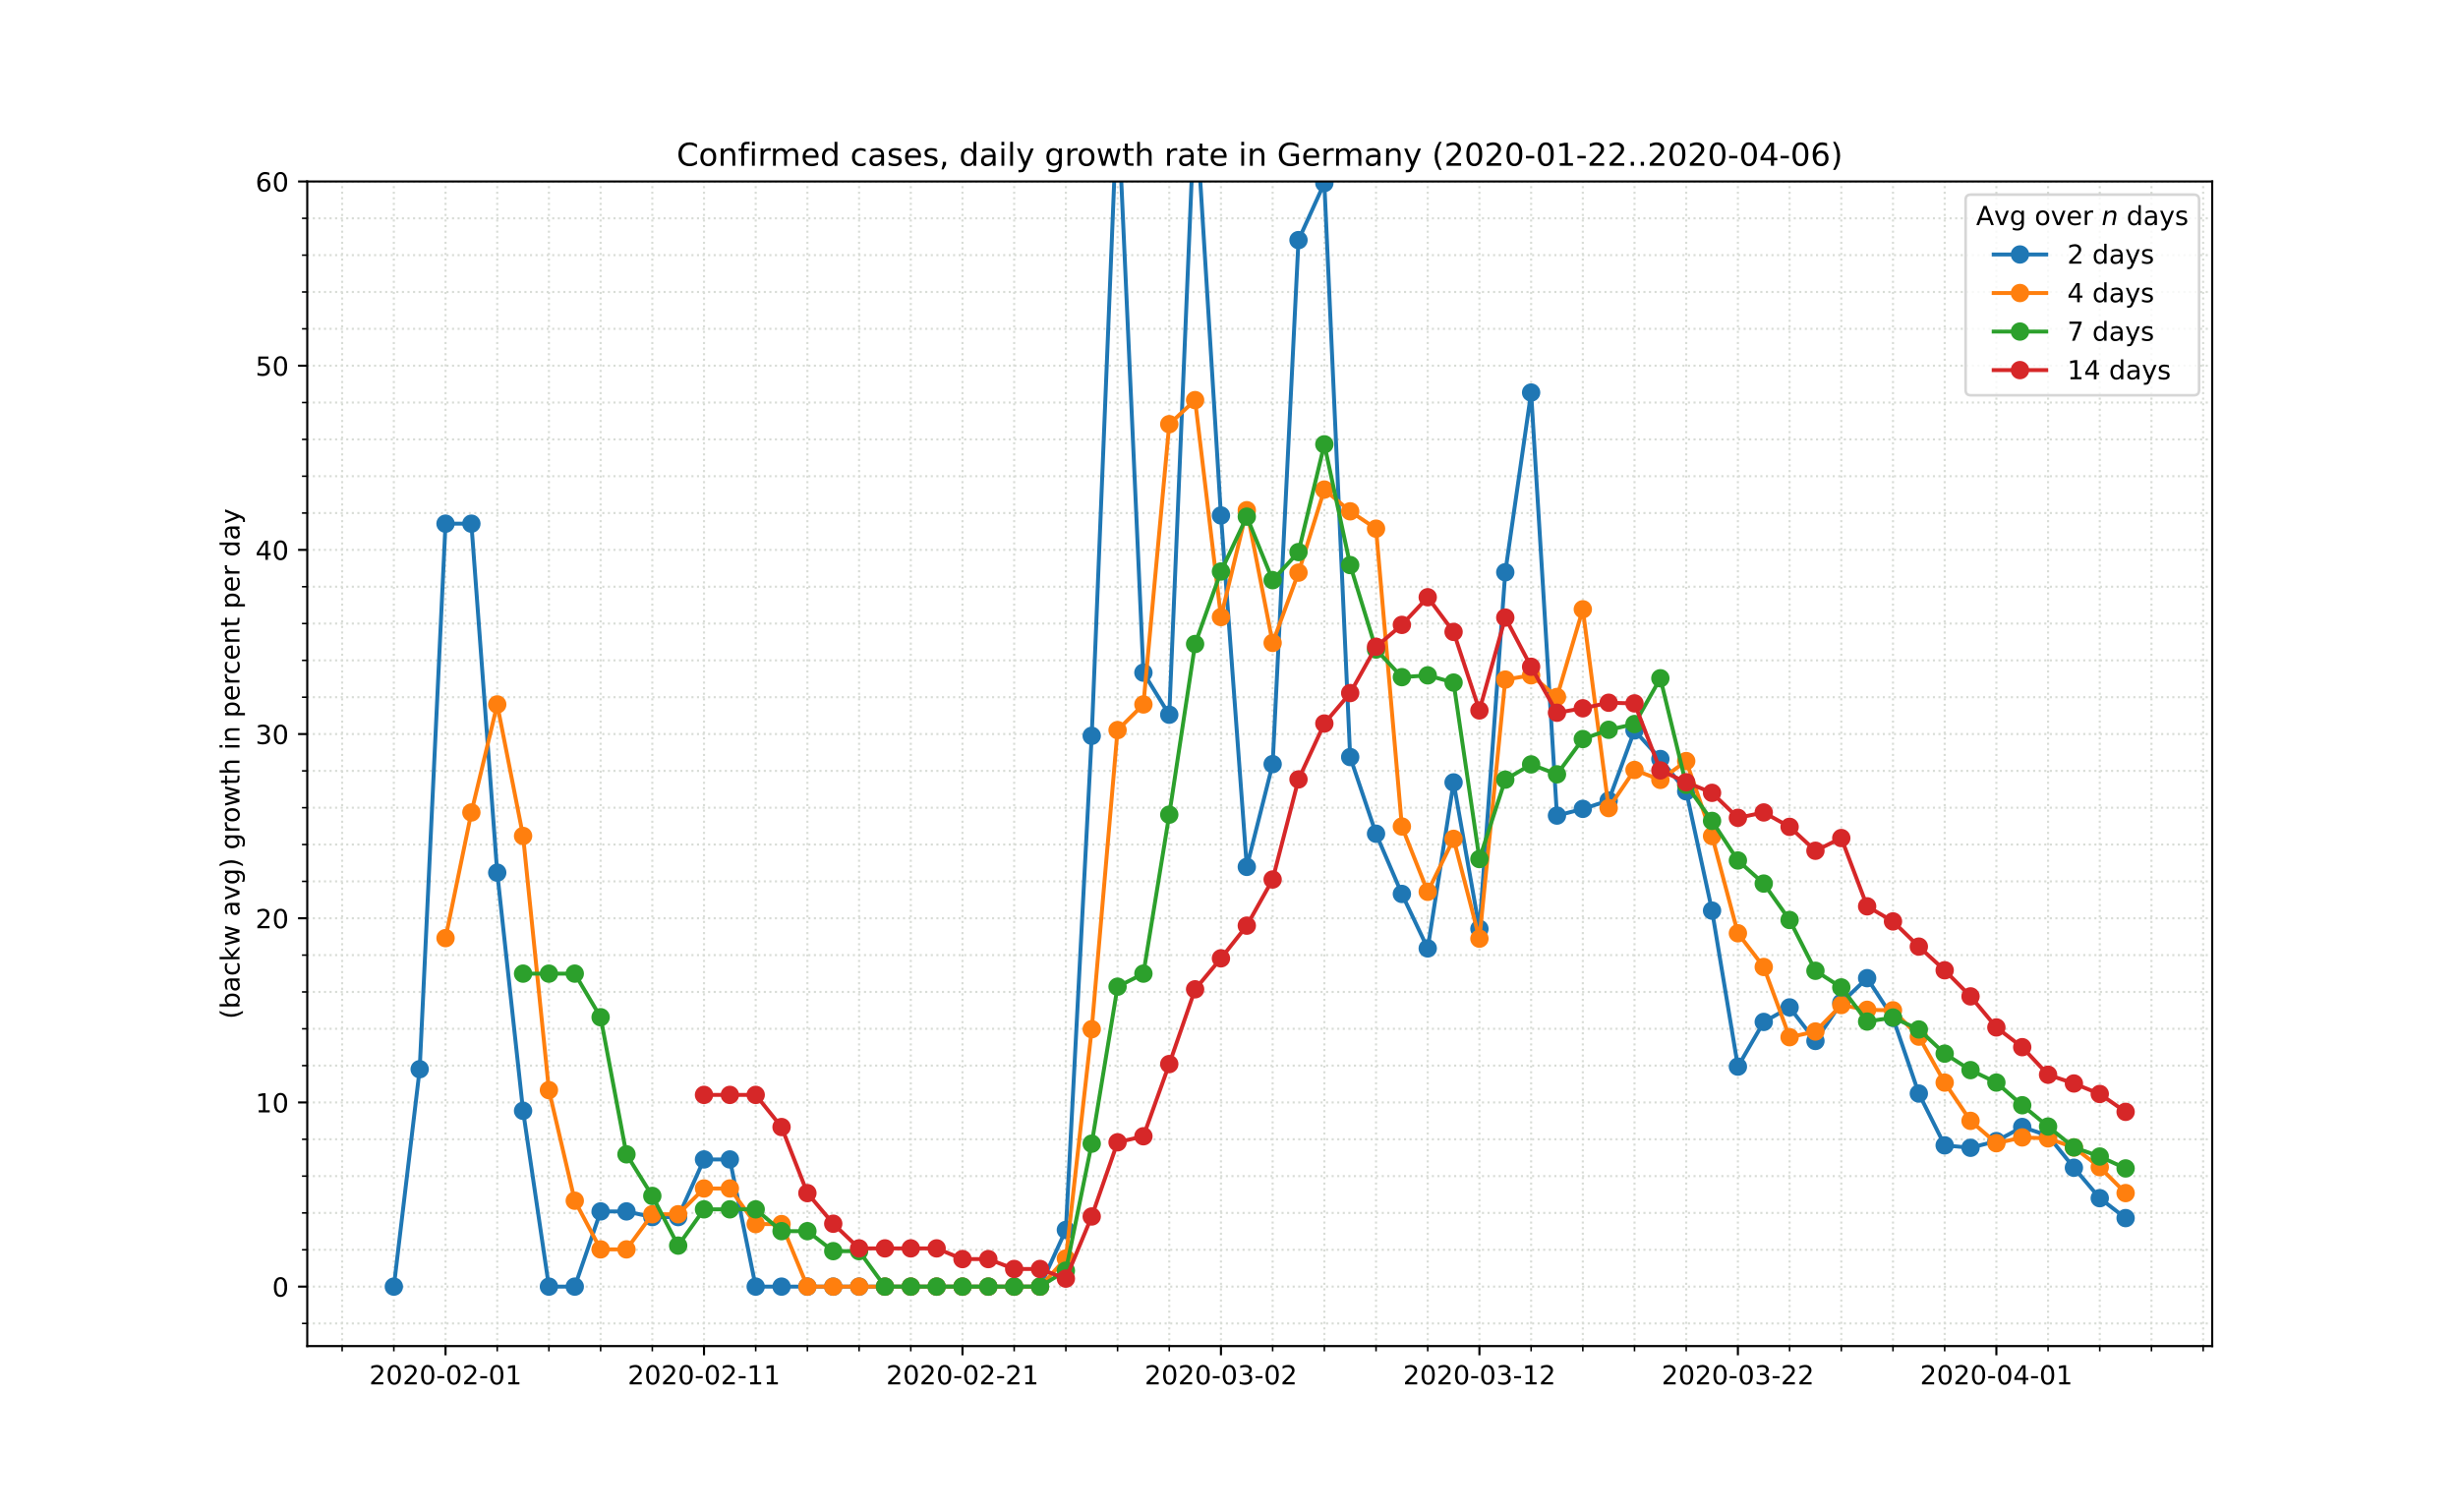 <?xml version="1.0" encoding="utf-8" standalone="no"?>
<!DOCTYPE svg PUBLIC "-//W3C//DTD SVG 1.1//EN"
  "http://www.w3.org/Graphics/SVG/1.1/DTD/svg11.dtd">
<!-- Created with matplotlib (https://matplotlib.org/) -->
<svg height="576pt" version="1.1" viewBox="0 0 936 576" width="936pt" xmlns="http://www.w3.org/2000/svg" xmlns:xlink="http://www.w3.org/1999/xlink">
 <defs>
  <style type="text/css">
*{stroke-linecap:butt;stroke-linejoin:round;}
  </style>
 </defs>
 <g id="figure_1">
  <g id="patch_1">
   <path d="M 0 576 
L 936 576 
L 936 0 
L 0 0 
z
" style="fill:#ffffff;"/>
  </g>
  <g id="axes_1">
   <g id="patch_2">
    <path d="M 117 512.64 
L 842.4 512.64 
L 842.4 69.12 
L 117 69.12 
z
" style="fill:#ffffff;"/>
   </g>
   <g id="matplotlib.axis_1">
    <g id="xtick_1">
     <g id="line2d_1">
      <path clip-path="url(#p1fc82914ef)" d="M 169.658 512.64 
L 169.658 69.12 
" style="fill:none;stroke:#d8dcd6;stroke-dasharray:0.8,1.32;stroke-dashoffset:0;stroke-width:0.8;"/>
     </g>
     <g id="line2d_2">
      <defs>
       <path d="M 0 0 
L 0 3.5 
" id="m2b53544b3d" style="stroke:#000000;stroke-width:0.8;"/>
      </defs>
      <g>
       <use style="stroke:#000000;stroke-width:0.8;" x="169.658" xlink:href="#m2b53544b3d" y="512.64"/>
      </g>
     </g>
     <g id="text_1">
      <!-- 2020-02-01 -->
      <defs>
       <path d="M 19.188 8.297 
L 53.609 8.297 
L 53.609 0 
L 7.328 0 
L 7.328 8.297 
Q 12.938 14.109 22.625 23.891 
Q 32.328 33.688 34.812 36.531 
Q 39.547 41.844 41.422 45.531 
Q 43.312 49.219 43.312 52.781 
Q 43.312 58.594 39.234 62.25 
Q 35.156 65.922 28.609 65.922 
Q 23.969 65.922 18.812 64.312 
Q 13.672 62.703 7.812 59.422 
L 7.812 69.391 
Q 13.766 71.781 18.938 73 
Q 24.125 74.219 28.422 74.219 
Q 39.75 74.219 46.484 68.547 
Q 53.219 62.891 53.219 53.422 
Q 53.219 48.922 51.531 44.891 
Q 49.859 40.875 45.406 35.406 
Q 44.188 33.984 37.641 27.219 
Q 31.109 20.453 19.188 8.297 
z
" id="DejaVuSans-50"/>
       <path d="M 31.781 66.406 
Q 24.172 66.406 20.328 58.906 
Q 16.5 51.422 16.5 36.375 
Q 16.5 21.391 20.328 13.891 
Q 24.172 6.391 31.781 6.391 
Q 39.453 6.391 43.281 13.891 
Q 47.125 21.391 47.125 36.375 
Q 47.125 51.422 43.281 58.906 
Q 39.453 66.406 31.781 66.406 
z
M 31.781 74.219 
Q 44.047 74.219 50.516 64.516 
Q 56.984 54.828 56.984 36.375 
Q 56.984 17.969 50.516 8.266 
Q 44.047 -1.422 31.781 -1.422 
Q 19.531 -1.422 13.062 8.266 
Q 6.594 17.969 6.594 36.375 
Q 6.594 54.828 13.062 64.516 
Q 19.531 74.219 31.781 74.219 
z
" id="DejaVuSans-48"/>
       <path d="M 4.891 31.391 
L 31.203 31.391 
L 31.203 23.391 
L 4.891 23.391 
z
" id="DejaVuSans-45"/>
       <path d="M 12.406 8.297 
L 28.516 8.297 
L 28.516 63.922 
L 10.984 60.406 
L 10.984 69.391 
L 28.422 72.906 
L 38.281 72.906 
L 38.281 8.297 
L 54.391 8.297 
L 54.391 0 
L 12.406 0 
z
" id="DejaVuSans-49"/>
      </defs>
      <g transform="translate(140.6 527.238)scale(0.1 -0.1)">
       <use xlink:href="#DejaVuSans-50"/>
       <use x="63.623" xlink:href="#DejaVuSans-48"/>
       <use x="127.246" xlink:href="#DejaVuSans-50"/>
       <use x="190.869" xlink:href="#DejaVuSans-48"/>
       <use x="254.492" xlink:href="#DejaVuSans-45"/>
       <use x="290.576" xlink:href="#DejaVuSans-48"/>
       <use x="354.199" xlink:href="#DejaVuSans-50"/>
       <use x="417.822" xlink:href="#DejaVuSans-45"/>
       <use x="453.906" xlink:href="#DejaVuSans-48"/>
       <use x="517.529" xlink:href="#DejaVuSans-49"/>
      </g>
     </g>
    </g>
    <g id="xtick_2">
     <g id="line2d_3">
      <path clip-path="url(#p1fc82914ef)" d="M 268.084 512.64 
L 268.084 69.12 
" style="fill:none;stroke:#d8dcd6;stroke-dasharray:0.8,1.32;stroke-dashoffset:0;stroke-width:0.8;"/>
     </g>
     <g id="line2d_4">
      <g>
       <use style="stroke:#000000;stroke-width:0.8;" x="268.084" xlink:href="#m2b53544b3d" y="512.64"/>
      </g>
     </g>
     <g id="text_2">
      <!-- 2020-02-11 -->
      <g transform="translate(239.026 527.238)scale(0.1 -0.1)">
       <use xlink:href="#DejaVuSans-50"/>
       <use x="63.623" xlink:href="#DejaVuSans-48"/>
       <use x="127.246" xlink:href="#DejaVuSans-50"/>
       <use x="190.869" xlink:href="#DejaVuSans-48"/>
       <use x="254.492" xlink:href="#DejaVuSans-45"/>
       <use x="290.576" xlink:href="#DejaVuSans-48"/>
       <use x="354.199" xlink:href="#DejaVuSans-50"/>
       <use x="417.822" xlink:href="#DejaVuSans-45"/>
       <use x="453.906" xlink:href="#DejaVuSans-49"/>
       <use x="517.529" xlink:href="#DejaVuSans-49"/>
      </g>
     </g>
    </g>
    <g id="xtick_3">
     <g id="line2d_5">
      <path clip-path="url(#p1fc82914ef)" d="M 366.51 512.64 
L 366.51 69.12 
" style="fill:none;stroke:#d8dcd6;stroke-dasharray:0.8,1.32;stroke-dashoffset:0;stroke-width:0.8;"/>
     </g>
     <g id="line2d_6">
      <g>
       <use style="stroke:#000000;stroke-width:0.8;" x="366.51" xlink:href="#m2b53544b3d" y="512.64"/>
      </g>
     </g>
     <g id="text_3">
      <!-- 2020-02-21 -->
      <g transform="translate(337.452 527.238)scale(0.1 -0.1)">
       <use xlink:href="#DejaVuSans-50"/>
       <use x="63.623" xlink:href="#DejaVuSans-48"/>
       <use x="127.246" xlink:href="#DejaVuSans-50"/>
       <use x="190.869" xlink:href="#DejaVuSans-48"/>
       <use x="254.492" xlink:href="#DejaVuSans-45"/>
       <use x="290.576" xlink:href="#DejaVuSans-48"/>
       <use x="354.199" xlink:href="#DejaVuSans-50"/>
       <use x="417.822" xlink:href="#DejaVuSans-45"/>
       <use x="453.906" xlink:href="#DejaVuSans-50"/>
       <use x="517.529" xlink:href="#DejaVuSans-49"/>
      </g>
     </g>
    </g>
    <g id="xtick_4">
     <g id="line2d_7">
      <path clip-path="url(#p1fc82914ef)" d="M 464.936 512.64 
L 464.936 69.12 
" style="fill:none;stroke:#d8dcd6;stroke-dasharray:0.8,1.32;stroke-dashoffset:0;stroke-width:0.8;"/>
     </g>
     <g id="line2d_8">
      <g>
       <use style="stroke:#000000;stroke-width:0.8;" x="464.936" xlink:href="#m2b53544b3d" y="512.64"/>
      </g>
     </g>
     <g id="text_4">
      <!-- 2020-03-02 -->
      <defs>
       <path d="M 40.578 39.312 
Q 47.656 37.797 51.625 33 
Q 55.609 28.219 55.609 21.188 
Q 55.609 10.406 48.188 4.484 
Q 40.766 -1.422 27.094 -1.422 
Q 22.516 -1.422 17.656 -0.516 
Q 12.797 0.391 7.625 2.203 
L 7.625 11.719 
Q 11.719 9.328 16.594 8.109 
Q 21.484 6.891 26.812 6.891 
Q 36.078 6.891 40.938 10.547 
Q 45.797 14.203 45.797 21.188 
Q 45.797 27.641 41.281 31.266 
Q 36.766 34.906 28.719 34.906 
L 20.219 34.906 
L 20.219 43.016 
L 29.109 43.016 
Q 36.375 43.016 40.234 45.922 
Q 44.094 48.828 44.094 54.297 
Q 44.094 59.906 40.109 62.906 
Q 36.141 65.922 28.719 65.922 
Q 24.656 65.922 20.016 65.031 
Q 15.375 64.156 9.812 62.312 
L 9.812 71.094 
Q 15.438 72.656 20.344 73.438 
Q 25.25 74.219 29.594 74.219 
Q 40.828 74.219 47.359 69.109 
Q 53.906 64.016 53.906 55.328 
Q 53.906 49.266 50.438 45.094 
Q 46.969 40.922 40.578 39.312 
z
" id="DejaVuSans-51"/>
      </defs>
      <g transform="translate(435.878 527.238)scale(0.1 -0.1)">
       <use xlink:href="#DejaVuSans-50"/>
       <use x="63.623" xlink:href="#DejaVuSans-48"/>
       <use x="127.246" xlink:href="#DejaVuSans-50"/>
       <use x="190.869" xlink:href="#DejaVuSans-48"/>
       <use x="254.492" xlink:href="#DejaVuSans-45"/>
       <use x="290.576" xlink:href="#DejaVuSans-48"/>
       <use x="354.199" xlink:href="#DejaVuSans-51"/>
       <use x="417.822" xlink:href="#DejaVuSans-45"/>
       <use x="453.906" xlink:href="#DejaVuSans-48"/>
       <use x="517.529" xlink:href="#DejaVuSans-50"/>
      </g>
     </g>
    </g>
    <g id="xtick_5">
     <g id="line2d_9">
      <path clip-path="url(#p1fc82914ef)" d="M 563.362 512.64 
L 563.362 69.12 
" style="fill:none;stroke:#d8dcd6;stroke-dasharray:0.8,1.32;stroke-dashoffset:0;stroke-width:0.8;"/>
     </g>
     <g id="line2d_10">
      <g>
       <use style="stroke:#000000;stroke-width:0.8;" x="563.362" xlink:href="#m2b53544b3d" y="512.64"/>
      </g>
     </g>
     <g id="text_5">
      <!-- 2020-03-12 -->
      <g transform="translate(534.304 527.238)scale(0.1 -0.1)">
       <use xlink:href="#DejaVuSans-50"/>
       <use x="63.623" xlink:href="#DejaVuSans-48"/>
       <use x="127.246" xlink:href="#DejaVuSans-50"/>
       <use x="190.869" xlink:href="#DejaVuSans-48"/>
       <use x="254.492" xlink:href="#DejaVuSans-45"/>
       <use x="290.576" xlink:href="#DejaVuSans-48"/>
       <use x="354.199" xlink:href="#DejaVuSans-51"/>
       <use x="417.822" xlink:href="#DejaVuSans-45"/>
       <use x="453.906" xlink:href="#DejaVuSans-49"/>
       <use x="517.529" xlink:href="#DejaVuSans-50"/>
      </g>
     </g>
    </g>
    <g id="xtick_6">
     <g id="line2d_11">
      <path clip-path="url(#p1fc82914ef)" d="M 661.788 512.64 
L 661.788 69.12 
" style="fill:none;stroke:#d8dcd6;stroke-dasharray:0.8,1.32;stroke-dashoffset:0;stroke-width:0.8;"/>
     </g>
     <g id="line2d_12">
      <g>
       <use style="stroke:#000000;stroke-width:0.8;" x="661.788" xlink:href="#m2b53544b3d" y="512.64"/>
      </g>
     </g>
     <g id="text_6">
      <!-- 2020-03-22 -->
      <g transform="translate(632.73 527.238)scale(0.1 -0.1)">
       <use xlink:href="#DejaVuSans-50"/>
       <use x="63.623" xlink:href="#DejaVuSans-48"/>
       <use x="127.246" xlink:href="#DejaVuSans-50"/>
       <use x="190.869" xlink:href="#DejaVuSans-48"/>
       <use x="254.492" xlink:href="#DejaVuSans-45"/>
       <use x="290.576" xlink:href="#DejaVuSans-48"/>
       <use x="354.199" xlink:href="#DejaVuSans-51"/>
       <use x="417.822" xlink:href="#DejaVuSans-45"/>
       <use x="453.906" xlink:href="#DejaVuSans-50"/>
       <use x="517.529" xlink:href="#DejaVuSans-50"/>
      </g>
     </g>
    </g>
    <g id="xtick_7">
     <g id="line2d_13">
      <path clip-path="url(#p1fc82914ef)" d="M 760.214 512.64 
L 760.214 69.12 
" style="fill:none;stroke:#d8dcd6;stroke-dasharray:0.8,1.32;stroke-dashoffset:0;stroke-width:0.8;"/>
     </g>
     <g id="line2d_14">
      <g>
       <use style="stroke:#000000;stroke-width:0.8;" x="760.214" xlink:href="#m2b53544b3d" y="512.64"/>
      </g>
     </g>
     <g id="text_7">
      <!-- 2020-04-01 -->
      <defs>
       <path d="M 37.797 64.312 
L 12.891 25.391 
L 37.797 25.391 
z
M 35.203 72.906 
L 47.609 72.906 
L 47.609 25.391 
L 58.016 25.391 
L 58.016 17.188 
L 47.609 17.188 
L 47.609 0 
L 37.797 0 
L 37.797 17.188 
L 4.891 17.188 
L 4.891 26.703 
z
" id="DejaVuSans-52"/>
      </defs>
      <g transform="translate(731.156 527.238)scale(0.1 -0.1)">
       <use xlink:href="#DejaVuSans-50"/>
       <use x="63.623" xlink:href="#DejaVuSans-48"/>
       <use x="127.246" xlink:href="#DejaVuSans-50"/>
       <use x="190.869" xlink:href="#DejaVuSans-48"/>
       <use x="254.492" xlink:href="#DejaVuSans-45"/>
       <use x="290.576" xlink:href="#DejaVuSans-48"/>
       <use x="354.199" xlink:href="#DejaVuSans-52"/>
       <use x="417.822" xlink:href="#DejaVuSans-45"/>
       <use x="453.906" xlink:href="#DejaVuSans-48"/>
       <use x="517.529" xlink:href="#DejaVuSans-49"/>
      </g>
     </g>
    </g>
    <g id="xtick_8">
     <g id="line2d_15">
      <path clip-path="url(#p1fc82914ef)" d="M 130.288 512.64 
L 130.288 69.12 
" style="fill:none;stroke:#d8dcd6;stroke-dasharray:0.8,1.32;stroke-dashoffset:0;stroke-width:0.8;"/>
     </g>
     <g id="line2d_16">
      <defs>
       <path d="M 0 0 
L 0 2 
" id="m236510946d" style="stroke:#000000;stroke-width:0.6;"/>
      </defs>
      <g>
       <use style="stroke:#000000;stroke-width:0.6;" x="130.288" xlink:href="#m236510946d" y="512.64"/>
      </g>
     </g>
    </g>
    <g id="xtick_9">
     <g id="line2d_17">
      <path clip-path="url(#p1fc82914ef)" d="M 149.973 512.64 
L 149.973 69.12 
" style="fill:none;stroke:#d8dcd6;stroke-dasharray:0.8,1.32;stroke-dashoffset:0;stroke-width:0.8;"/>
     </g>
     <g id="line2d_18">
      <g>
       <use style="stroke:#000000;stroke-width:0.6;" x="149.973" xlink:href="#m236510946d" y="512.64"/>
      </g>
     </g>
    </g>
    <g id="xtick_10">
     <g id="line2d_19">
      <path clip-path="url(#p1fc82914ef)" d="M 189.343 512.64 
L 189.343 69.12 
" style="fill:none;stroke:#d8dcd6;stroke-dasharray:0.8,1.32;stroke-dashoffset:0;stroke-width:0.8;"/>
     </g>
     <g id="line2d_20">
      <g>
       <use style="stroke:#000000;stroke-width:0.6;" x="189.343" xlink:href="#m236510946d" y="512.64"/>
      </g>
     </g>
    </g>
    <g id="xtick_11">
     <g id="line2d_21">
      <path clip-path="url(#p1fc82914ef)" d="M 209.028 512.64 
L 209.028 69.12 
" style="fill:none;stroke:#d8dcd6;stroke-dasharray:0.8,1.32;stroke-dashoffset:0;stroke-width:0.8;"/>
     </g>
     <g id="line2d_22">
      <g>
       <use style="stroke:#000000;stroke-width:0.6;" x="209.028" xlink:href="#m236510946d" y="512.64"/>
      </g>
     </g>
    </g>
    <g id="xtick_12">
     <g id="line2d_23">
      <path clip-path="url(#p1fc82914ef)" d="M 228.714 512.64 
L 228.714 69.12 
" style="fill:none;stroke:#d8dcd6;stroke-dasharray:0.8,1.32;stroke-dashoffset:0;stroke-width:0.8;"/>
     </g>
     <g id="line2d_24">
      <g>
       <use style="stroke:#000000;stroke-width:0.6;" x="228.714" xlink:href="#m236510946d" y="512.64"/>
      </g>
     </g>
    </g>
    <g id="xtick_13">
     <g id="line2d_25">
      <path clip-path="url(#p1fc82914ef)" d="M 248.399 512.64 
L 248.399 69.12 
" style="fill:none;stroke:#d8dcd6;stroke-dasharray:0.8,1.32;stroke-dashoffset:0;stroke-width:0.8;"/>
     </g>
     <g id="line2d_26">
      <g>
       <use style="stroke:#000000;stroke-width:0.6;" x="248.399" xlink:href="#m236510946d" y="512.64"/>
      </g>
     </g>
    </g>
    <g id="xtick_14">
     <g id="line2d_27">
      <path clip-path="url(#p1fc82914ef)" d="M 287.769 512.64 
L 287.769 69.12 
" style="fill:none;stroke:#d8dcd6;stroke-dasharray:0.8,1.32;stroke-dashoffset:0;stroke-width:0.8;"/>
     </g>
     <g id="line2d_28">
      <g>
       <use style="stroke:#000000;stroke-width:0.6;" x="287.769" xlink:href="#m236510946d" y="512.64"/>
      </g>
     </g>
    </g>
    <g id="xtick_15">
     <g id="line2d_29">
      <path clip-path="url(#p1fc82914ef)" d="M 307.454 512.64 
L 307.454 69.12 
" style="fill:none;stroke:#d8dcd6;stroke-dasharray:0.8,1.32;stroke-dashoffset:0;stroke-width:0.8;"/>
     </g>
     <g id="line2d_30">
      <g>
       <use style="stroke:#000000;stroke-width:0.6;" x="307.454" xlink:href="#m236510946d" y="512.64"/>
      </g>
     </g>
    </g>
    <g id="xtick_16">
     <g id="line2d_31">
      <path clip-path="url(#p1fc82914ef)" d="M 327.14 512.64 
L 327.14 69.12 
" style="fill:none;stroke:#d8dcd6;stroke-dasharray:0.8,1.32;stroke-dashoffset:0;stroke-width:0.8;"/>
     </g>
     <g id="line2d_32">
      <g>
       <use style="stroke:#000000;stroke-width:0.6;" x="327.14" xlink:href="#m236510946d" y="512.64"/>
      </g>
     </g>
    </g>
    <g id="xtick_17">
     <g id="line2d_33">
      <path clip-path="url(#p1fc82914ef)" d="M 346.825 512.64 
L 346.825 69.12 
" style="fill:none;stroke:#d8dcd6;stroke-dasharray:0.8,1.32;stroke-dashoffset:0;stroke-width:0.8;"/>
     </g>
     <g id="line2d_34">
      <g>
       <use style="stroke:#000000;stroke-width:0.6;" x="346.825" xlink:href="#m236510946d" y="512.64"/>
      </g>
     </g>
    </g>
    <g id="xtick_18">
     <g id="line2d_35">
      <path clip-path="url(#p1fc82914ef)" d="M 386.195 512.64 
L 386.195 69.12 
" style="fill:none;stroke:#d8dcd6;stroke-dasharray:0.8,1.32;stroke-dashoffset:0;stroke-width:0.8;"/>
     </g>
     <g id="line2d_36">
      <g>
       <use style="stroke:#000000;stroke-width:0.6;" x="386.195" xlink:href="#m236510946d" y="512.64"/>
      </g>
     </g>
    </g>
    <g id="xtick_19">
     <g id="line2d_37">
      <path clip-path="url(#p1fc82914ef)" d="M 405.88 512.64 
L 405.88 69.12 
" style="fill:none;stroke:#d8dcd6;stroke-dasharray:0.8,1.32;stroke-dashoffset:0;stroke-width:0.8;"/>
     </g>
     <g id="line2d_38">
      <g>
       <use style="stroke:#000000;stroke-width:0.6;" x="405.88" xlink:href="#m236510946d" y="512.64"/>
      </g>
     </g>
    </g>
    <g id="xtick_20">
     <g id="line2d_39">
      <path clip-path="url(#p1fc82914ef)" d="M 425.566 512.64 
L 425.566 69.12 
" style="fill:none;stroke:#d8dcd6;stroke-dasharray:0.8,1.32;stroke-dashoffset:0;stroke-width:0.8;"/>
     </g>
     <g id="line2d_40">
      <g>
       <use style="stroke:#000000;stroke-width:0.6;" x="425.566" xlink:href="#m236510946d" y="512.64"/>
      </g>
     </g>
    </g>
    <g id="xtick_21">
     <g id="line2d_41">
      <path clip-path="url(#p1fc82914ef)" d="M 445.251 512.64 
L 445.251 69.12 
" style="fill:none;stroke:#d8dcd6;stroke-dasharray:0.8,1.32;stroke-dashoffset:0;stroke-width:0.8;"/>
     </g>
     <g id="line2d_42">
      <g>
       <use style="stroke:#000000;stroke-width:0.6;" x="445.251" xlink:href="#m236510946d" y="512.64"/>
      </g>
     </g>
    </g>
    <g id="xtick_22">
     <g id="line2d_43">
      <path clip-path="url(#p1fc82914ef)" d="M 484.621 512.64 
L 484.621 69.12 
" style="fill:none;stroke:#d8dcd6;stroke-dasharray:0.8,1.32;stroke-dashoffset:0;stroke-width:0.8;"/>
     </g>
     <g id="line2d_44">
      <g>
       <use style="stroke:#000000;stroke-width:0.6;" x="484.621" xlink:href="#m236510946d" y="512.64"/>
      </g>
     </g>
    </g>
    <g id="xtick_23">
     <g id="line2d_45">
      <path clip-path="url(#p1fc82914ef)" d="M 504.307 512.64 
L 504.307 69.12 
" style="fill:none;stroke:#d8dcd6;stroke-dasharray:0.8,1.32;stroke-dashoffset:0;stroke-width:0.8;"/>
     </g>
     <g id="line2d_46">
      <g>
       <use style="stroke:#000000;stroke-width:0.6;" x="504.307" xlink:href="#m236510946d" y="512.64"/>
      </g>
     </g>
    </g>
    <g id="xtick_24">
     <g id="line2d_47">
      <path clip-path="url(#p1fc82914ef)" d="M 523.992 512.64 
L 523.992 69.12 
" style="fill:none;stroke:#d8dcd6;stroke-dasharray:0.8,1.32;stroke-dashoffset:0;stroke-width:0.8;"/>
     </g>
     <g id="line2d_48">
      <g>
       <use style="stroke:#000000;stroke-width:0.6;" x="523.992" xlink:href="#m236510946d" y="512.64"/>
      </g>
     </g>
    </g>
    <g id="xtick_25">
     <g id="line2d_49">
      <path clip-path="url(#p1fc82914ef)" d="M 543.677 512.64 
L 543.677 69.12 
" style="fill:none;stroke:#d8dcd6;stroke-dasharray:0.8,1.32;stroke-dashoffset:0;stroke-width:0.8;"/>
     </g>
     <g id="line2d_50">
      <g>
       <use style="stroke:#000000;stroke-width:0.6;" x="543.677" xlink:href="#m236510946d" y="512.64"/>
      </g>
     </g>
    </g>
    <g id="xtick_26">
     <g id="line2d_51">
      <path clip-path="url(#p1fc82914ef)" d="M 583.047 512.64 
L 583.047 69.12 
" style="fill:none;stroke:#d8dcd6;stroke-dasharray:0.8,1.32;stroke-dashoffset:0;stroke-width:0.8;"/>
     </g>
     <g id="line2d_52">
      <g>
       <use style="stroke:#000000;stroke-width:0.6;" x="583.047" xlink:href="#m236510946d" y="512.64"/>
      </g>
     </g>
    </g>
    <g id="xtick_27">
     <g id="line2d_53">
      <path clip-path="url(#p1fc82914ef)" d="M 602.733 512.64 
L 602.733 69.12 
" style="fill:none;stroke:#d8dcd6;stroke-dasharray:0.8,1.32;stroke-dashoffset:0;stroke-width:0.8;"/>
     </g>
     <g id="line2d_54">
      <g>
       <use style="stroke:#000000;stroke-width:0.6;" x="602.733" xlink:href="#m236510946d" y="512.64"/>
      </g>
     </g>
    </g>
    <g id="xtick_28">
     <g id="line2d_55">
      <path clip-path="url(#p1fc82914ef)" d="M 622.418 512.64 
L 622.418 69.12 
" style="fill:none;stroke:#d8dcd6;stroke-dasharray:0.8,1.32;stroke-dashoffset:0;stroke-width:0.8;"/>
     </g>
     <g id="line2d_56">
      <g>
       <use style="stroke:#000000;stroke-width:0.6;" x="622.418" xlink:href="#m236510946d" y="512.64"/>
      </g>
     </g>
    </g>
    <g id="xtick_29">
     <g id="line2d_57">
      <path clip-path="url(#p1fc82914ef)" d="M 642.103 512.64 
L 642.103 69.12 
" style="fill:none;stroke:#d8dcd6;stroke-dasharray:0.8,1.32;stroke-dashoffset:0;stroke-width:0.8;"/>
     </g>
     <g id="line2d_58">
      <g>
       <use style="stroke:#000000;stroke-width:0.6;" x="642.103" xlink:href="#m236510946d" y="512.64"/>
      </g>
     </g>
    </g>
    <g id="xtick_30">
     <g id="line2d_59">
      <path clip-path="url(#p1fc82914ef)" d="M 681.473 512.64 
L 681.473 69.12 
" style="fill:none;stroke:#d8dcd6;stroke-dasharray:0.8,1.32;stroke-dashoffset:0;stroke-width:0.8;"/>
     </g>
     <g id="line2d_60">
      <g>
       <use style="stroke:#000000;stroke-width:0.6;" x="681.473" xlink:href="#m236510946d" y="512.64"/>
      </g>
     </g>
    </g>
    <g id="xtick_31">
     <g id="line2d_61">
      <path clip-path="url(#p1fc82914ef)" d="M 701.159 512.64 
L 701.159 69.12 
" style="fill:none;stroke:#d8dcd6;stroke-dasharray:0.8,1.32;stroke-dashoffset:0;stroke-width:0.8;"/>
     </g>
     <g id="line2d_62">
      <g>
       <use style="stroke:#000000;stroke-width:0.6;" x="701.159" xlink:href="#m236510946d" y="512.64"/>
      </g>
     </g>
    </g>
    <g id="xtick_32">
     <g id="line2d_63">
      <path clip-path="url(#p1fc82914ef)" d="M 720.844 512.64 
L 720.844 69.12 
" style="fill:none;stroke:#d8dcd6;stroke-dasharray:0.8,1.32;stroke-dashoffset:0;stroke-width:0.8;"/>
     </g>
     <g id="line2d_64">
      <g>
       <use style="stroke:#000000;stroke-width:0.6;" x="720.844" xlink:href="#m236510946d" y="512.64"/>
      </g>
     </g>
    </g>
    <g id="xtick_33">
     <g id="line2d_65">
      <path clip-path="url(#p1fc82914ef)" d="M 740.529 512.64 
L 740.529 69.12 
" style="fill:none;stroke:#d8dcd6;stroke-dasharray:0.8,1.32;stroke-dashoffset:0;stroke-width:0.8;"/>
     </g>
     <g id="line2d_66">
      <g>
       <use style="stroke:#000000;stroke-width:0.6;" x="740.529" xlink:href="#m236510946d" y="512.64"/>
      </g>
     </g>
    </g>
    <g id="xtick_34">
     <g id="line2d_67">
      <path clip-path="url(#p1fc82914ef)" d="M 779.899 512.64 
L 779.899 69.12 
" style="fill:none;stroke:#d8dcd6;stroke-dasharray:0.8,1.32;stroke-dashoffset:0;stroke-width:0.8;"/>
     </g>
     <g id="line2d_68">
      <g>
       <use style="stroke:#000000;stroke-width:0.6;" x="779.899" xlink:href="#m236510946d" y="512.64"/>
      </g>
     </g>
    </g>
    <g id="xtick_35">
     <g id="line2d_69">
      <path clip-path="url(#p1fc82914ef)" d="M 799.585 512.64 
L 799.585 69.12 
" style="fill:none;stroke:#d8dcd6;stroke-dasharray:0.8,1.32;stroke-dashoffset:0;stroke-width:0.8;"/>
     </g>
     <g id="line2d_70">
      <g>
       <use style="stroke:#000000;stroke-width:0.6;" x="799.585" xlink:href="#m236510946d" y="512.64"/>
      </g>
     </g>
    </g>
    <g id="xtick_36">
     <g id="line2d_71">
      <path clip-path="url(#p1fc82914ef)" d="M 819.27 512.64 
L 819.27 69.12 
" style="fill:none;stroke:#d8dcd6;stroke-dasharray:0.8,1.32;stroke-dashoffset:0;stroke-width:0.8;"/>
     </g>
     <g id="line2d_72">
      <g>
       <use style="stroke:#000000;stroke-width:0.6;" x="819.27" xlink:href="#m236510946d" y="512.64"/>
      </g>
     </g>
    </g>
    <g id="xtick_37">
     <g id="line2d_73">
      <path clip-path="url(#p1fc82914ef)" d="M 838.955 512.64 
L 838.955 69.12 
" style="fill:none;stroke:#d8dcd6;stroke-dasharray:0.8,1.32;stroke-dashoffset:0;stroke-width:0.8;"/>
     </g>
     <g id="line2d_74">
      <g>
       <use style="stroke:#000000;stroke-width:0.6;" x="838.955" xlink:href="#m236510946d" y="512.64"/>
      </g>
     </g>
    </g>
   </g>
   <g id="matplotlib.axis_2">
    <g id="ytick_1">
     <g id="line2d_75">
      <path clip-path="url(#p1fc82914ef)" d="M 117 489.993 
L 842.4 489.993 
" style="fill:none;stroke:#d8dcd6;stroke-dasharray:0.8,1.32;stroke-dashoffset:0;stroke-width:0.8;"/>
     </g>
     <g id="line2d_76">
      <defs>
       <path d="M 0 0 
L -3.5 0 
" id="meac81313a0" style="stroke:#000000;stroke-width:0.8;"/>
      </defs>
      <g>
       <use style="stroke:#000000;stroke-width:0.8;" x="117" xlink:href="#meac81313a0" y="489.993"/>
      </g>
     </g>
     <g id="text_8">
      <!-- 0 -->
      <g transform="translate(103.638 493.793)scale(0.1 -0.1)">
       <use xlink:href="#DejaVuSans-48"/>
      </g>
     </g>
    </g>
    <g id="ytick_2">
     <g id="line2d_77">
      <path clip-path="url(#p1fc82914ef)" d="M 117 419.848 
L 842.4 419.848 
" style="fill:none;stroke:#d8dcd6;stroke-dasharray:0.8,1.32;stroke-dashoffset:0;stroke-width:0.8;"/>
     </g>
     <g id="line2d_78">
      <g>
       <use style="stroke:#000000;stroke-width:0.8;" x="117" xlink:href="#meac81313a0" y="419.848"/>
      </g>
     </g>
     <g id="text_9">
      <!-- 10 -->
      <g transform="translate(97.275 423.647)scale(0.1 -0.1)">
       <use xlink:href="#DejaVuSans-49"/>
       <use x="63.623" xlink:href="#DejaVuSans-48"/>
      </g>
     </g>
    </g>
    <g id="ytick_3">
     <g id="line2d_79">
      <path clip-path="url(#p1fc82914ef)" d="M 117 349.702 
L 842.4 349.702 
" style="fill:none;stroke:#d8dcd6;stroke-dasharray:0.8,1.32;stroke-dashoffset:0;stroke-width:0.8;"/>
     </g>
     <g id="line2d_80">
      <g>
       <use style="stroke:#000000;stroke-width:0.8;" x="117" xlink:href="#meac81313a0" y="349.702"/>
      </g>
     </g>
     <g id="text_10">
      <!-- 20 -->
      <g transform="translate(97.275 353.502)scale(0.1 -0.1)">
       <use xlink:href="#DejaVuSans-50"/>
       <use x="63.623" xlink:href="#DejaVuSans-48"/>
      </g>
     </g>
    </g>
    <g id="ytick_4">
     <g id="line2d_81">
      <path clip-path="url(#p1fc82914ef)" d="M 117 279.557 
L 842.4 279.557 
" style="fill:none;stroke:#d8dcd6;stroke-dasharray:0.8,1.32;stroke-dashoffset:0;stroke-width:0.8;"/>
     </g>
     <g id="line2d_82">
      <g>
       <use style="stroke:#000000;stroke-width:0.8;" x="117" xlink:href="#meac81313a0" y="279.557"/>
      </g>
     </g>
     <g id="text_11">
      <!-- 30 -->
      <g transform="translate(97.275 283.356)scale(0.1 -0.1)">
       <use xlink:href="#DejaVuSans-51"/>
       <use x="63.623" xlink:href="#DejaVuSans-48"/>
      </g>
     </g>
    </g>
    <g id="ytick_5">
     <g id="line2d_83">
      <path clip-path="url(#p1fc82914ef)" d="M 117 209.411 
L 842.4 209.411 
" style="fill:none;stroke:#d8dcd6;stroke-dasharray:0.8,1.32;stroke-dashoffset:0;stroke-width:0.8;"/>
     </g>
     <g id="line2d_84">
      <g>
       <use style="stroke:#000000;stroke-width:0.8;" x="117" xlink:href="#meac81313a0" y="209.411"/>
      </g>
     </g>
     <g id="text_12">
      <!-- 40 -->
      <g transform="translate(97.275 213.21)scale(0.1 -0.1)">
       <use xlink:href="#DejaVuSans-52"/>
       <use x="63.623" xlink:href="#DejaVuSans-48"/>
      </g>
     </g>
    </g>
    <g id="ytick_6">
     <g id="line2d_85">
      <path clip-path="url(#p1fc82914ef)" d="M 117 139.266 
L 842.4 139.266 
" style="fill:none;stroke:#d8dcd6;stroke-dasharray:0.8,1.32;stroke-dashoffset:0;stroke-width:0.8;"/>
     </g>
     <g id="line2d_86">
      <g>
       <use style="stroke:#000000;stroke-width:0.8;" x="117" xlink:href="#meac81313a0" y="139.266"/>
      </g>
     </g>
     <g id="text_13">
      <!-- 50 -->
      <defs>
       <path d="M 10.797 72.906 
L 49.516 72.906 
L 49.516 64.594 
L 19.828 64.594 
L 19.828 46.734 
Q 21.969 47.469 24.109 47.828 
Q 26.266 48.188 28.422 48.188 
Q 40.625 48.188 47.75 41.5 
Q 54.891 34.812 54.891 23.391 
Q 54.891 11.625 47.562 5.094 
Q 40.234 -1.422 26.906 -1.422 
Q 22.312 -1.422 17.547 -0.641 
Q 12.797 0.141 7.719 1.703 
L 7.719 11.625 
Q 12.109 9.234 16.797 8.062 
Q 21.484 6.891 26.703 6.891 
Q 35.156 6.891 40.078 11.328 
Q 45.016 15.766 45.016 23.391 
Q 45.016 31 40.078 35.438 
Q 35.156 39.891 26.703 39.891 
Q 22.75 39.891 18.812 39.016 
Q 14.891 38.141 10.797 36.281 
z
" id="DejaVuSans-53"/>
      </defs>
      <g transform="translate(97.275 143.065)scale(0.1 -0.1)">
       <use xlink:href="#DejaVuSans-53"/>
       <use x="63.623" xlink:href="#DejaVuSans-48"/>
      </g>
     </g>
    </g>
    <g id="ytick_7">
     <g id="line2d_87">
      <path clip-path="url(#p1fc82914ef)" d="M 117 69.12 
L 842.4 69.12 
" style="fill:none;stroke:#d8dcd6;stroke-dasharray:0.8,1.32;stroke-dashoffset:0;stroke-width:0.8;"/>
     </g>
     <g id="line2d_88">
      <g>
       <use style="stroke:#000000;stroke-width:0.8;" x="117" xlink:href="#meac81313a0" y="69.12"/>
      </g>
     </g>
     <g id="text_14">
      <!-- 60 -->
      <defs>
       <path d="M 33.016 40.375 
Q 26.375 40.375 22.484 35.828 
Q 18.609 31.297 18.609 23.391 
Q 18.609 15.531 22.484 10.953 
Q 26.375 6.391 33.016 6.391 
Q 39.656 6.391 43.531 10.953 
Q 47.406 15.531 47.406 23.391 
Q 47.406 31.297 43.531 35.828 
Q 39.656 40.375 33.016 40.375 
z
M 52.594 71.297 
L 52.594 62.312 
Q 48.875 64.062 45.094 64.984 
Q 41.312 65.922 37.594 65.922 
Q 27.828 65.922 22.672 59.328 
Q 17.531 52.734 16.797 39.406 
Q 19.672 43.656 24.016 45.922 
Q 28.375 48.188 33.594 48.188 
Q 44.578 48.188 50.953 41.516 
Q 57.328 34.859 57.328 23.391 
Q 57.328 12.156 50.688 5.359 
Q 44.047 -1.422 33.016 -1.422 
Q 20.359 -1.422 13.672 8.266 
Q 6.984 17.969 6.984 36.375 
Q 6.984 53.656 15.188 63.938 
Q 23.391 74.219 37.203 74.219 
Q 40.922 74.219 44.703 73.484 
Q 48.484 72.75 52.594 71.297 
z
" id="DejaVuSans-54"/>
      </defs>
      <g transform="translate(97.275 72.919)scale(0.1 -0.1)">
       <use xlink:href="#DejaVuSans-54"/>
       <use x="63.623" xlink:href="#DejaVuSans-48"/>
      </g>
     </g>
    </g>
    <g id="ytick_8">
     <g id="line2d_89">
      <path clip-path="url(#p1fc82914ef)" d="M 117 504.023 
L 842.4 504.023 
" style="fill:none;stroke:#d8dcd6;stroke-dasharray:0.8,1.32;stroke-dashoffset:0;stroke-width:0.8;"/>
     </g>
     <g id="line2d_90">
      <defs>
       <path d="M 0 0 
L -2 0 
" id="m594a1663c3" style="stroke:#000000;stroke-width:0.6;"/>
      </defs>
      <g>
       <use style="stroke:#000000;stroke-width:0.6;" x="117" xlink:href="#m594a1663c3" y="504.023"/>
      </g>
     </g>
    </g>
    <g id="ytick_9">
     <g id="line2d_91">
      <path clip-path="url(#p1fc82914ef)" d="M 117 475.964 
L 842.4 475.964 
" style="fill:none;stroke:#d8dcd6;stroke-dasharray:0.8,1.32;stroke-dashoffset:0;stroke-width:0.8;"/>
     </g>
     <g id="line2d_92">
      <g>
       <use style="stroke:#000000;stroke-width:0.6;" x="117" xlink:href="#m594a1663c3" y="475.964"/>
      </g>
     </g>
    </g>
    <g id="ytick_10">
     <g id="line2d_93">
      <path clip-path="url(#p1fc82914ef)" d="M 117 461.935 
L 842.4 461.935 
" style="fill:none;stroke:#d8dcd6;stroke-dasharray:0.8,1.32;stroke-dashoffset:0;stroke-width:0.8;"/>
     </g>
     <g id="line2d_94">
      <g>
       <use style="stroke:#000000;stroke-width:0.6;" x="117" xlink:href="#m594a1663c3" y="461.935"/>
      </g>
     </g>
    </g>
    <g id="ytick_11">
     <g id="line2d_95">
      <path clip-path="url(#p1fc82914ef)" d="M 117 447.906 
L 842.4 447.906 
" style="fill:none;stroke:#d8dcd6;stroke-dasharray:0.8,1.32;stroke-dashoffset:0;stroke-width:0.8;"/>
     </g>
     <g id="line2d_96">
      <g>
       <use style="stroke:#000000;stroke-width:0.6;" x="117" xlink:href="#m594a1663c3" y="447.906"/>
      </g>
     </g>
    </g>
    <g id="ytick_12">
     <g id="line2d_97">
      <path clip-path="url(#p1fc82914ef)" d="M 117 433.877 
L 842.4 433.877 
" style="fill:none;stroke:#d8dcd6;stroke-dasharray:0.8,1.32;stroke-dashoffset:0;stroke-width:0.8;"/>
     </g>
     <g id="line2d_98">
      <g>
       <use style="stroke:#000000;stroke-width:0.6;" x="117" xlink:href="#m594a1663c3" y="433.877"/>
      </g>
     </g>
    </g>
    <g id="ytick_13">
     <g id="line2d_99">
      <path clip-path="url(#p1fc82914ef)" d="M 117 405.819 
L 842.4 405.819 
" style="fill:none;stroke:#d8dcd6;stroke-dasharray:0.8,1.32;stroke-dashoffset:0;stroke-width:0.8;"/>
     </g>
     <g id="line2d_100">
      <g>
       <use style="stroke:#000000;stroke-width:0.6;" x="117" xlink:href="#m594a1663c3" y="405.819"/>
      </g>
     </g>
    </g>
    <g id="ytick_14">
     <g id="line2d_101">
      <path clip-path="url(#p1fc82914ef)" d="M 117 391.79 
L 842.4 391.79 
" style="fill:none;stroke:#d8dcd6;stroke-dasharray:0.8,1.32;stroke-dashoffset:0;stroke-width:0.8;"/>
     </g>
     <g id="line2d_102">
      <g>
       <use style="stroke:#000000;stroke-width:0.6;" x="117" xlink:href="#m594a1663c3" y="391.79"/>
      </g>
     </g>
    </g>
    <g id="ytick_15">
     <g id="line2d_103">
      <path clip-path="url(#p1fc82914ef)" d="M 117 377.761 
L 842.4 377.761 
" style="fill:none;stroke:#d8dcd6;stroke-dasharray:0.8,1.32;stroke-dashoffset:0;stroke-width:0.8;"/>
     </g>
     <g id="line2d_104">
      <g>
       <use style="stroke:#000000;stroke-width:0.6;" x="117" xlink:href="#m594a1663c3" y="377.761"/>
      </g>
     </g>
    </g>
    <g id="ytick_16">
     <g id="line2d_105">
      <path clip-path="url(#p1fc82914ef)" d="M 117 363.731 
L 842.4 363.731 
" style="fill:none;stroke:#d8dcd6;stroke-dasharray:0.8,1.32;stroke-dashoffset:0;stroke-width:0.8;"/>
     </g>
     <g id="line2d_106">
      <g>
       <use style="stroke:#000000;stroke-width:0.6;" x="117" xlink:href="#m594a1663c3" y="363.731"/>
      </g>
     </g>
    </g>
    <g id="ytick_17">
     <g id="line2d_107">
      <path clip-path="url(#p1fc82914ef)" d="M 117 335.673 
L 842.4 335.673 
" style="fill:none;stroke:#d8dcd6;stroke-dasharray:0.8,1.32;stroke-dashoffset:0;stroke-width:0.8;"/>
     </g>
     <g id="line2d_108">
      <g>
       <use style="stroke:#000000;stroke-width:0.6;" x="117" xlink:href="#m594a1663c3" y="335.673"/>
      </g>
     </g>
    </g>
    <g id="ytick_18">
     <g id="line2d_109">
      <path clip-path="url(#p1fc82914ef)" d="M 117 321.644 
L 842.4 321.644 
" style="fill:none;stroke:#d8dcd6;stroke-dasharray:0.8,1.32;stroke-dashoffset:0;stroke-width:0.8;"/>
     </g>
     <g id="line2d_110">
      <g>
       <use style="stroke:#000000;stroke-width:0.6;" x="117" xlink:href="#m594a1663c3" y="321.644"/>
      </g>
     </g>
    </g>
    <g id="ytick_19">
     <g id="line2d_111">
      <path clip-path="url(#p1fc82914ef)" d="M 117 307.615 
L 842.4 307.615 
" style="fill:none;stroke:#d8dcd6;stroke-dasharray:0.8,1.32;stroke-dashoffset:0;stroke-width:0.8;"/>
     </g>
     <g id="line2d_112">
      <g>
       <use style="stroke:#000000;stroke-width:0.6;" x="117" xlink:href="#m594a1663c3" y="307.615"/>
      </g>
     </g>
    </g>
    <g id="ytick_20">
     <g id="line2d_113">
      <path clip-path="url(#p1fc82914ef)" d="M 117 293.586 
L 842.4 293.586 
" style="fill:none;stroke:#d8dcd6;stroke-dasharray:0.8,1.32;stroke-dashoffset:0;stroke-width:0.8;"/>
     </g>
     <g id="line2d_114">
      <g>
       <use style="stroke:#000000;stroke-width:0.6;" x="117" xlink:href="#m594a1663c3" y="293.586"/>
      </g>
     </g>
    </g>
    <g id="ytick_21">
     <g id="line2d_115">
      <path clip-path="url(#p1fc82914ef)" d="M 117 265.528 
L 842.4 265.528 
" style="fill:none;stroke:#d8dcd6;stroke-dasharray:0.8,1.32;stroke-dashoffset:0;stroke-width:0.8;"/>
     </g>
     <g id="line2d_116">
      <g>
       <use style="stroke:#000000;stroke-width:0.6;" x="117" xlink:href="#m594a1663c3" y="265.528"/>
      </g>
     </g>
    </g>
    <g id="ytick_22">
     <g id="line2d_117">
      <path clip-path="url(#p1fc82914ef)" d="M 117 251.498 
L 842.4 251.498 
" style="fill:none;stroke:#d8dcd6;stroke-dasharray:0.8,1.32;stroke-dashoffset:0;stroke-width:0.8;"/>
     </g>
     <g id="line2d_118">
      <g>
       <use style="stroke:#000000;stroke-width:0.6;" x="117" xlink:href="#m594a1663c3" y="251.498"/>
      </g>
     </g>
    </g>
    <g id="ytick_23">
     <g id="line2d_119">
      <path clip-path="url(#p1fc82914ef)" d="M 117 237.469 
L 842.4 237.469 
" style="fill:none;stroke:#d8dcd6;stroke-dasharray:0.8,1.32;stroke-dashoffset:0;stroke-width:0.8;"/>
     </g>
     <g id="line2d_120">
      <g>
       <use style="stroke:#000000;stroke-width:0.6;" x="117" xlink:href="#m594a1663c3" y="237.469"/>
      </g>
     </g>
    </g>
    <g id="ytick_24">
     <g id="line2d_121">
      <path clip-path="url(#p1fc82914ef)" d="M 117 223.44 
L 842.4 223.44 
" style="fill:none;stroke:#d8dcd6;stroke-dasharray:0.8,1.32;stroke-dashoffset:0;stroke-width:0.8;"/>
     </g>
     <g id="line2d_122">
      <g>
       <use style="stroke:#000000;stroke-width:0.6;" x="117" xlink:href="#m594a1663c3" y="223.44"/>
      </g>
     </g>
    </g>
    <g id="ytick_25">
     <g id="line2d_123">
      <path clip-path="url(#p1fc82914ef)" d="M 117 195.382 
L 842.4 195.382 
" style="fill:none;stroke:#d8dcd6;stroke-dasharray:0.8,1.32;stroke-dashoffset:0;stroke-width:0.8;"/>
     </g>
     <g id="line2d_124">
      <g>
       <use style="stroke:#000000;stroke-width:0.6;" x="117" xlink:href="#m594a1663c3" y="195.382"/>
      </g>
     </g>
    </g>
    <g id="ytick_26">
     <g id="line2d_125">
      <path clip-path="url(#p1fc82914ef)" d="M 117 181.353 
L 842.4 181.353 
" style="fill:none;stroke:#d8dcd6;stroke-dasharray:0.8,1.32;stroke-dashoffset:0;stroke-width:0.8;"/>
     </g>
     <g id="line2d_126">
      <g>
       <use style="stroke:#000000;stroke-width:0.6;" x="117" xlink:href="#m594a1663c3" y="181.353"/>
      </g>
     </g>
    </g>
    <g id="ytick_27">
     <g id="line2d_127">
      <path clip-path="url(#p1fc82914ef)" d="M 117 167.324 
L 842.4 167.324 
" style="fill:none;stroke:#d8dcd6;stroke-dasharray:0.8,1.32;stroke-dashoffset:0;stroke-width:0.8;"/>
     </g>
     <g id="line2d_128">
      <g>
       <use style="stroke:#000000;stroke-width:0.6;" x="117" xlink:href="#m594a1663c3" y="167.324"/>
      </g>
     </g>
    </g>
    <g id="ytick_28">
     <g id="line2d_129">
      <path clip-path="url(#p1fc82914ef)" d="M 117 153.295 
L 842.4 153.295 
" style="fill:none;stroke:#d8dcd6;stroke-dasharray:0.8,1.32;stroke-dashoffset:0;stroke-width:0.8;"/>
     </g>
     <g id="line2d_130">
      <g>
       <use style="stroke:#000000;stroke-width:0.6;" x="117" xlink:href="#m594a1663c3" y="153.295"/>
      </g>
     </g>
    </g>
    <g id="ytick_29">
     <g id="line2d_131">
      <path clip-path="url(#p1fc82914ef)" d="M 117 125.236 
L 842.4 125.236 
" style="fill:none;stroke:#d8dcd6;stroke-dasharray:0.8,1.32;stroke-dashoffset:0;stroke-width:0.8;"/>
     </g>
     <g id="line2d_132">
      <g>
       <use style="stroke:#000000;stroke-width:0.6;" x="117" xlink:href="#m594a1663c3" y="125.236"/>
      </g>
     </g>
    </g>
    <g id="ytick_30">
     <g id="line2d_133">
      <path clip-path="url(#p1fc82914ef)" d="M 117 111.207 
L 842.4 111.207 
" style="fill:none;stroke:#d8dcd6;stroke-dasharray:0.8,1.32;stroke-dashoffset:0;stroke-width:0.8;"/>
     </g>
     <g id="line2d_134">
      <g>
       <use style="stroke:#000000;stroke-width:0.6;" x="117" xlink:href="#m594a1663c3" y="111.207"/>
      </g>
     </g>
    </g>
    <g id="ytick_31">
     <g id="line2d_135">
      <path clip-path="url(#p1fc82914ef)" d="M 117 97.178 
L 842.4 97.178 
" style="fill:none;stroke:#d8dcd6;stroke-dasharray:0.8,1.32;stroke-dashoffset:0;stroke-width:0.8;"/>
     </g>
     <g id="line2d_136">
      <g>
       <use style="stroke:#000000;stroke-width:0.6;" x="117" xlink:href="#m594a1663c3" y="97.178"/>
      </g>
     </g>
    </g>
    <g id="ytick_32">
     <g id="line2d_137">
      <path clip-path="url(#p1fc82914ef)" d="M 117 83.149 
L 842.4 83.149 
" style="fill:none;stroke:#d8dcd6;stroke-dasharray:0.8,1.32;stroke-dashoffset:0;stroke-width:0.8;"/>
     </g>
     <g id="line2d_138">
      <g>
       <use style="stroke:#000000;stroke-width:0.6;" x="117" xlink:href="#m594a1663c3" y="83.149"/>
      </g>
     </g>
    </g>
    <g id="text_15">
     <!-- (backw avg) growth in percent per day -->
     <defs>
      <path d="M 31 75.875 
Q 24.469 64.656 21.281 53.656 
Q 18.109 42.672 18.109 31.391 
Q 18.109 20.125 21.312 9.062 
Q 24.516 -2 31 -13.188 
L 23.188 -13.188 
Q 15.875 -1.703 12.234 9.375 
Q 8.594 20.453 8.594 31.391 
Q 8.594 42.281 12.203 53.312 
Q 15.828 64.359 23.188 75.875 
z
" id="DejaVuSans-40"/>
      <path d="M 48.688 27.297 
Q 48.688 37.203 44.609 42.844 
Q 40.531 48.484 33.406 48.484 
Q 26.266 48.484 22.188 42.844 
Q 18.109 37.203 18.109 27.297 
Q 18.109 17.391 22.188 11.75 
Q 26.266 6.109 33.406 6.109 
Q 40.531 6.109 44.609 11.75 
Q 48.688 17.391 48.688 27.297 
z
M 18.109 46.391 
Q 20.953 51.266 25.266 53.625 
Q 29.594 56 35.594 56 
Q 45.562 56 51.781 48.094 
Q 58.016 40.188 58.016 27.297 
Q 58.016 14.406 51.781 6.484 
Q 45.562 -1.422 35.594 -1.422 
Q 29.594 -1.422 25.266 0.953 
Q 20.953 3.328 18.109 8.203 
L 18.109 0 
L 9.078 0 
L 9.078 75.984 
L 18.109 75.984 
z
" id="DejaVuSans-98"/>
      <path d="M 34.281 27.484 
Q 23.391 27.484 19.188 25 
Q 14.984 22.516 14.984 16.5 
Q 14.984 11.719 18.141 8.906 
Q 21.297 6.109 26.703 6.109 
Q 34.188 6.109 38.703 11.406 
Q 43.219 16.703 43.219 25.484 
L 43.219 27.484 
z
M 52.203 31.203 
L 52.203 0 
L 43.219 0 
L 43.219 8.297 
Q 40.141 3.328 35.547 0.953 
Q 30.953 -1.422 24.312 -1.422 
Q 15.922 -1.422 10.953 3.297 
Q 6 8.016 6 15.922 
Q 6 25.141 12.172 29.828 
Q 18.359 34.516 30.609 34.516 
L 43.219 34.516 
L 43.219 35.406 
Q 43.219 41.609 39.141 45 
Q 35.062 48.391 27.688 48.391 
Q 23 48.391 18.547 47.266 
Q 14.109 46.141 10.016 43.891 
L 10.016 52.203 
Q 14.938 54.109 19.578 55.047 
Q 24.219 56 28.609 56 
Q 40.484 56 46.344 49.844 
Q 52.203 43.703 52.203 31.203 
z
" id="DejaVuSans-97"/>
      <path d="M 48.781 52.594 
L 48.781 44.188 
Q 44.969 46.297 41.141 47.344 
Q 37.312 48.391 33.406 48.391 
Q 24.656 48.391 19.812 42.844 
Q 14.984 37.312 14.984 27.297 
Q 14.984 17.281 19.812 11.734 
Q 24.656 6.203 33.406 6.203 
Q 37.312 6.203 41.141 7.25 
Q 44.969 8.297 48.781 10.406 
L 48.781 2.094 
Q 45.016 0.344 40.984 -0.531 
Q 36.969 -1.422 32.422 -1.422 
Q 20.062 -1.422 12.781 6.344 
Q 5.516 14.109 5.516 27.297 
Q 5.516 40.672 12.859 48.328 
Q 20.219 56 33.016 56 
Q 37.156 56 41.109 55.141 
Q 45.062 54.297 48.781 52.594 
z
" id="DejaVuSans-99"/>
      <path d="M 9.078 75.984 
L 18.109 75.984 
L 18.109 31.109 
L 44.922 54.688 
L 56.391 54.688 
L 27.391 29.109 
L 57.625 0 
L 45.906 0 
L 18.109 26.703 
L 18.109 0 
L 9.078 0 
z
" id="DejaVuSans-107"/>
      <path d="M 4.203 54.688 
L 13.188 54.688 
L 24.422 12.016 
L 35.594 54.688 
L 46.188 54.688 
L 57.422 12.016 
L 68.609 54.688 
L 77.594 54.688 
L 63.281 0 
L 52.688 0 
L 40.922 44.828 
L 29.109 0 
L 18.5 0 
z
" id="DejaVuSans-119"/>
      <path id="DejaVuSans-32"/>
      <path d="M 2.984 54.688 
L 12.5 54.688 
L 29.594 8.797 
L 46.688 54.688 
L 56.203 54.688 
L 35.688 0 
L 23.484 0 
z
" id="DejaVuSans-118"/>
      <path d="M 45.406 27.984 
Q 45.406 37.75 41.375 43.109 
Q 37.359 48.484 30.078 48.484 
Q 22.859 48.484 18.828 43.109 
Q 14.797 37.75 14.797 27.984 
Q 14.797 18.266 18.828 12.891 
Q 22.859 7.516 30.078 7.516 
Q 37.359 7.516 41.375 12.891 
Q 45.406 18.266 45.406 27.984 
z
M 54.391 6.781 
Q 54.391 -7.172 48.188 -13.984 
Q 42 -20.797 29.203 -20.797 
Q 24.469 -20.797 20.266 -20.094 
Q 16.062 -19.391 12.109 -17.922 
L 12.109 -9.188 
Q 16.062 -11.328 19.922 -12.344 
Q 23.781 -13.375 27.781 -13.375 
Q 36.625 -13.375 41.016 -8.766 
Q 45.406 -4.156 45.406 5.172 
L 45.406 9.625 
Q 42.625 4.781 38.281 2.391 
Q 33.938 0 27.875 0 
Q 17.828 0 11.672 7.656 
Q 5.516 15.328 5.516 27.984 
Q 5.516 40.672 11.672 48.328 
Q 17.828 56 27.875 56 
Q 33.938 56 38.281 53.609 
Q 42.625 51.219 45.406 46.391 
L 45.406 54.688 
L 54.391 54.688 
z
" id="DejaVuSans-103"/>
      <path d="M 8.016 75.875 
L 15.828 75.875 
Q 23.141 64.359 26.781 53.312 
Q 30.422 42.281 30.422 31.391 
Q 30.422 20.453 26.781 9.375 
Q 23.141 -1.703 15.828 -13.188 
L 8.016 -13.188 
Q 14.5 -2 17.703 9.062 
Q 20.906 20.125 20.906 31.391 
Q 20.906 42.672 17.703 53.656 
Q 14.5 64.656 8.016 75.875 
z
" id="DejaVuSans-41"/>
      <path d="M 41.109 46.297 
Q 39.594 47.172 37.812 47.578 
Q 36.031 48 33.891 48 
Q 26.266 48 22.188 43.047 
Q 18.109 38.094 18.109 28.812 
L 18.109 0 
L 9.078 0 
L 9.078 54.688 
L 18.109 54.688 
L 18.109 46.188 
Q 20.953 51.172 25.484 53.578 
Q 30.031 56 36.531 56 
Q 37.453 56 38.578 55.875 
Q 39.703 55.766 41.062 55.516 
z
" id="DejaVuSans-114"/>
      <path d="M 30.609 48.391 
Q 23.391 48.391 19.188 42.75 
Q 14.984 37.109 14.984 27.297 
Q 14.984 17.484 19.156 11.844 
Q 23.344 6.203 30.609 6.203 
Q 37.797 6.203 41.984 11.859 
Q 46.188 17.531 46.188 27.297 
Q 46.188 37.016 41.984 42.703 
Q 37.797 48.391 30.609 48.391 
z
M 30.609 56 
Q 42.328 56 49.016 48.375 
Q 55.719 40.766 55.719 27.297 
Q 55.719 13.875 49.016 6.219 
Q 42.328 -1.422 30.609 -1.422 
Q 18.844 -1.422 12.172 6.219 
Q 5.516 13.875 5.516 27.297 
Q 5.516 40.766 12.172 48.375 
Q 18.844 56 30.609 56 
z
" id="DejaVuSans-111"/>
      <path d="M 18.312 70.219 
L 18.312 54.688 
L 36.812 54.688 
L 36.812 47.703 
L 18.312 47.703 
L 18.312 18.016 
Q 18.312 11.328 20.141 9.422 
Q 21.969 7.516 27.594 7.516 
L 36.812 7.516 
L 36.812 0 
L 27.594 0 
Q 17.188 0 13.234 3.875 
Q 9.281 7.766 9.281 18.016 
L 9.281 47.703 
L 2.688 47.703 
L 2.688 54.688 
L 9.281 54.688 
L 9.281 70.219 
z
" id="DejaVuSans-116"/>
      <path d="M 54.891 33.016 
L 54.891 0 
L 45.906 0 
L 45.906 32.719 
Q 45.906 40.484 42.875 44.328 
Q 39.844 48.188 33.797 48.188 
Q 26.516 48.188 22.312 43.547 
Q 18.109 38.922 18.109 30.906 
L 18.109 0 
L 9.078 0 
L 9.078 75.984 
L 18.109 75.984 
L 18.109 46.188 
Q 21.344 51.125 25.703 53.562 
Q 30.078 56 35.797 56 
Q 45.219 56 50.047 50.172 
Q 54.891 44.344 54.891 33.016 
z
" id="DejaVuSans-104"/>
      <path d="M 9.422 54.688 
L 18.406 54.688 
L 18.406 0 
L 9.422 0 
z
M 9.422 75.984 
L 18.406 75.984 
L 18.406 64.594 
L 9.422 64.594 
z
" id="DejaVuSans-105"/>
      <path d="M 54.891 33.016 
L 54.891 0 
L 45.906 0 
L 45.906 32.719 
Q 45.906 40.484 42.875 44.328 
Q 39.844 48.188 33.797 48.188 
Q 26.516 48.188 22.312 43.547 
Q 18.109 38.922 18.109 30.906 
L 18.109 0 
L 9.078 0 
L 9.078 54.688 
L 18.109 54.688 
L 18.109 46.188 
Q 21.344 51.125 25.703 53.562 
Q 30.078 56 35.797 56 
Q 45.219 56 50.047 50.172 
Q 54.891 44.344 54.891 33.016 
z
" id="DejaVuSans-110"/>
      <path d="M 18.109 8.203 
L 18.109 -20.797 
L 9.078 -20.797 
L 9.078 54.688 
L 18.109 54.688 
L 18.109 46.391 
Q 20.953 51.266 25.266 53.625 
Q 29.594 56 35.594 56 
Q 45.562 56 51.781 48.094 
Q 58.016 40.188 58.016 27.297 
Q 58.016 14.406 51.781 6.484 
Q 45.562 -1.422 35.594 -1.422 
Q 29.594 -1.422 25.266 0.953 
Q 20.953 3.328 18.109 8.203 
z
M 48.688 27.297 
Q 48.688 37.203 44.609 42.844 
Q 40.531 48.484 33.406 48.484 
Q 26.266 48.484 22.188 42.844 
Q 18.109 37.203 18.109 27.297 
Q 18.109 17.391 22.188 11.75 
Q 26.266 6.109 33.406 6.109 
Q 40.531 6.109 44.609 11.75 
Q 48.688 17.391 48.688 27.297 
z
" id="DejaVuSans-112"/>
      <path d="M 56.203 29.594 
L 56.203 25.203 
L 14.891 25.203 
Q 15.484 15.922 20.484 11.062 
Q 25.484 6.203 34.422 6.203 
Q 39.594 6.203 44.453 7.469 
Q 49.312 8.734 54.109 11.281 
L 54.109 2.781 
Q 49.266 0.734 44.188 -0.344 
Q 39.109 -1.422 33.891 -1.422 
Q 20.797 -1.422 13.156 6.188 
Q 5.516 13.812 5.516 26.812 
Q 5.516 40.234 12.766 48.109 
Q 20.016 56 32.328 56 
Q 43.359 56 49.781 48.891 
Q 56.203 41.797 56.203 29.594 
z
M 47.219 32.234 
Q 47.125 39.594 43.094 43.984 
Q 39.062 48.391 32.422 48.391 
Q 24.906 48.391 20.391 44.141 
Q 15.875 39.891 15.188 32.172 
z
" id="DejaVuSans-101"/>
      <path d="M 45.406 46.391 
L 45.406 75.984 
L 54.391 75.984 
L 54.391 0 
L 45.406 0 
L 45.406 8.203 
Q 42.578 3.328 38.25 0.953 
Q 33.938 -1.422 27.875 -1.422 
Q 17.969 -1.422 11.734 6.484 
Q 5.516 14.406 5.516 27.297 
Q 5.516 40.188 11.734 48.094 
Q 17.969 56 27.875 56 
Q 33.938 56 38.25 53.625 
Q 42.578 51.266 45.406 46.391 
z
M 14.797 27.297 
Q 14.797 17.391 18.875 11.75 
Q 22.953 6.109 30.078 6.109 
Q 37.203 6.109 41.297 11.75 
Q 45.406 17.391 45.406 27.297 
Q 45.406 37.203 41.297 42.844 
Q 37.203 48.484 30.078 48.484 
Q 22.953 48.484 18.875 42.844 
Q 14.797 37.203 14.797 27.297 
z
" id="DejaVuSans-100"/>
      <path d="M 32.172 -5.078 
Q 28.375 -14.844 24.75 -17.812 
Q 21.141 -20.797 15.094 -20.797 
L 7.906 -20.797 
L 7.906 -13.281 
L 13.188 -13.281 
Q 16.891 -13.281 18.938 -11.516 
Q 21 -9.766 23.484 -3.219 
L 25.094 0.875 
L 2.984 54.688 
L 12.5 54.688 
L 29.594 11.922 
L 46.688 54.688 
L 56.203 54.688 
z
" id="DejaVuSans-121"/>
     </defs>
     <g transform="translate(91.195 388.09)rotate(-90)scale(0.1 -0.1)">
      <use xlink:href="#DejaVuSans-40"/>
      <use x="39.014" xlink:href="#DejaVuSans-98"/>
      <use x="102.49" xlink:href="#DejaVuSans-97"/>
      <use x="163.77" xlink:href="#DejaVuSans-99"/>
      <use x="218.75" xlink:href="#DejaVuSans-107"/>
      <use x="276.66" xlink:href="#DejaVuSans-119"/>
      <use x="358.447" xlink:href="#DejaVuSans-32"/>
      <use x="390.234" xlink:href="#DejaVuSans-97"/>
      <use x="451.514" xlink:href="#DejaVuSans-118"/>
      <use x="510.693" xlink:href="#DejaVuSans-103"/>
      <use x="574.17" xlink:href="#DejaVuSans-41"/>
      <use x="613.184" xlink:href="#DejaVuSans-32"/>
      <use x="644.971" xlink:href="#DejaVuSans-103"/>
      <use x="708.447" xlink:href="#DejaVuSans-114"/>
      <use x="747.311" xlink:href="#DejaVuSans-111"/>
      <use x="808.492" xlink:href="#DejaVuSans-119"/>
      <use x="890.279" xlink:href="#DejaVuSans-116"/>
      <use x="929.488" xlink:href="#DejaVuSans-104"/>
      <use x="992.867" xlink:href="#DejaVuSans-32"/>
      <use x="1024.654" xlink:href="#DejaVuSans-105"/>
      <use x="1052.438" xlink:href="#DejaVuSans-110"/>
      <use x="1115.816" xlink:href="#DejaVuSans-32"/>
      <use x="1147.604" xlink:href="#DejaVuSans-112"/>
      <use x="1211.08" xlink:href="#DejaVuSans-101"/>
      <use x="1272.604" xlink:href="#DejaVuSans-114"/>
      <use x="1311.467" xlink:href="#DejaVuSans-99"/>
      <use x="1366.447" xlink:href="#DejaVuSans-101"/>
      <use x="1427.971" xlink:href="#DejaVuSans-110"/>
      <use x="1491.35" xlink:href="#DejaVuSans-116"/>
      <use x="1530.559" xlink:href="#DejaVuSans-32"/>
      <use x="1562.346" xlink:href="#DejaVuSans-112"/>
      <use x="1625.822" xlink:href="#DejaVuSans-101"/>
      <use x="1687.346" xlink:href="#DejaVuSans-114"/>
      <use x="1728.459" xlink:href="#DejaVuSans-32"/>
      <use x="1760.246" xlink:href="#DejaVuSans-100"/>
      <use x="1823.723" xlink:href="#DejaVuSans-97"/>
      <use x="1885.002" xlink:href="#DejaVuSans-121"/>
     </g>
    </g>
   </g>
   <g id="line2d_139">
    <path clip-path="url(#p1fc82914ef)" d="M 149.973 489.993 
L 159.815 407.198 
L 169.658 199.441 
L 179.501 199.441 
L 189.343 332.345 
L 199.186 423.043 
L 209.028 489.993 
L 218.871 489.993 
L 228.714 461.351 
L 238.556 461.351 
L 248.399 463.514 
L 258.241 463.514 
L 268.084 441.561 
L 277.927 441.561 
L 287.769 489.993 
L 297.612 489.993 
L 307.454 489.993 
L 317.297 489.993 
L 327.14 489.993 
L 336.982 489.993 
L 346.825 489.993 
L 356.667 489.993 
L 366.51 489.993 
L 376.353 489.993 
L 386.195 489.993 
L 396.038 489.993 
L 405.88 468.405 
L 415.723 280.231 
L 425.566 37.585 
L 435.408 256.175 
L 445.251 272.197 
L 455.093 37.062 
L 464.936 196.307 
L 474.779 330.145 
L 484.621 291.014 
L 494.464 91.441 
L 504.307 69.723 
L 514.149 288.319 
L 523.992 317.513 
L 533.834 340.447 
L 543.677 361.191 
L 553.52 297.967 
L 563.362 353.74 
L 573.205 217.941 
L 583.047 149.498 
L 592.89 310.607 
L 602.733 308.049 
L 612.575 304.888 
L 622.418 278.173 
L 632.26 289.059 
L 642.103 301.367 
L 651.946 346.804 
L 661.788 406.203 
L 671.631 389.19 
L 681.473 383.654 
L 691.316 396.443 
L 701.159 381.877 
L 711.001 372.519 
L 720.844 387.647 
L 730.686 416.464 
L 740.529 436.191 
L 750.372 437.124 
L 760.214 434.57 
L 770.057 429.201 
L 779.899 432.506 
L 789.742 444.723 
L 799.585 456.314 
L 809.427 463.9 
" style="fill:none;stroke:#1f77b4;stroke-linecap:square;stroke-width:1.5;"/>
    <defs>
     <path d="M 0 3 
C 0.796 3 1.559 2.684 2.121 2.121 
C 2.684 1.559 3 0.796 3 0 
C 3 -0.796 2.684 -1.559 2.121 -2.121 
C 1.559 -2.684 0.796 -3 0 -3 
C -0.796 -3 -1.559 -2.684 -2.121 -2.121 
C -2.684 -1.559 -3 -0.796 -3 0 
C -3 0.796 -2.684 1.559 -2.121 2.121 
C -1.559 2.684 -0.796 3 0 3 
z
" id="ma38304ab27" style="stroke:#1f77b4;"/>
    </defs>
    <g clip-path="url(#p1fc82914ef)">
     <use style="fill:#1f77b4;stroke:#1f77b4;" x="149.973" xlink:href="#ma38304ab27" y="489.993"/>
     <use style="fill:#1f77b4;stroke:#1f77b4;" x="159.815" xlink:href="#ma38304ab27" y="407.198"/>
     <use style="fill:#1f77b4;stroke:#1f77b4;" x="169.658" xlink:href="#ma38304ab27" y="199.441"/>
     <use style="fill:#1f77b4;stroke:#1f77b4;" x="179.501" xlink:href="#ma38304ab27" y="199.441"/>
     <use style="fill:#1f77b4;stroke:#1f77b4;" x="189.343" xlink:href="#ma38304ab27" y="332.345"/>
     <use style="fill:#1f77b4;stroke:#1f77b4;" x="199.186" xlink:href="#ma38304ab27" y="423.043"/>
     <use style="fill:#1f77b4;stroke:#1f77b4;" x="209.028" xlink:href="#ma38304ab27" y="489.993"/>
     <use style="fill:#1f77b4;stroke:#1f77b4;" x="218.871" xlink:href="#ma38304ab27" y="489.993"/>
     <use style="fill:#1f77b4;stroke:#1f77b4;" x="228.714" xlink:href="#ma38304ab27" y="461.351"/>
     <use style="fill:#1f77b4;stroke:#1f77b4;" x="238.556" xlink:href="#ma38304ab27" y="461.351"/>
     <use style="fill:#1f77b4;stroke:#1f77b4;" x="248.399" xlink:href="#ma38304ab27" y="463.514"/>
     <use style="fill:#1f77b4;stroke:#1f77b4;" x="258.241" xlink:href="#ma38304ab27" y="463.514"/>
     <use style="fill:#1f77b4;stroke:#1f77b4;" x="268.084" xlink:href="#ma38304ab27" y="441.561"/>
     <use style="fill:#1f77b4;stroke:#1f77b4;" x="277.927" xlink:href="#ma38304ab27" y="441.561"/>
     <use style="fill:#1f77b4;stroke:#1f77b4;" x="287.769" xlink:href="#ma38304ab27" y="489.993"/>
     <use style="fill:#1f77b4;stroke:#1f77b4;" x="297.612" xlink:href="#ma38304ab27" y="489.993"/>
     <use style="fill:#1f77b4;stroke:#1f77b4;" x="307.454" xlink:href="#ma38304ab27" y="489.993"/>
     <use style="fill:#1f77b4;stroke:#1f77b4;" x="317.297" xlink:href="#ma38304ab27" y="489.993"/>
     <use style="fill:#1f77b4;stroke:#1f77b4;" x="327.14" xlink:href="#ma38304ab27" y="489.993"/>
     <use style="fill:#1f77b4;stroke:#1f77b4;" x="336.982" xlink:href="#ma38304ab27" y="489.993"/>
     <use style="fill:#1f77b4;stroke:#1f77b4;" x="346.825" xlink:href="#ma38304ab27" y="489.993"/>
     <use style="fill:#1f77b4;stroke:#1f77b4;" x="356.667" xlink:href="#ma38304ab27" y="489.993"/>
     <use style="fill:#1f77b4;stroke:#1f77b4;" x="366.51" xlink:href="#ma38304ab27" y="489.993"/>
     <use style="fill:#1f77b4;stroke:#1f77b4;" x="376.353" xlink:href="#ma38304ab27" y="489.993"/>
     <use style="fill:#1f77b4;stroke:#1f77b4;" x="386.195" xlink:href="#ma38304ab27" y="489.993"/>
     <use style="fill:#1f77b4;stroke:#1f77b4;" x="396.038" xlink:href="#ma38304ab27" y="489.993"/>
     <use style="fill:#1f77b4;stroke:#1f77b4;" x="405.88" xlink:href="#ma38304ab27" y="468.405"/>
     <use style="fill:#1f77b4;stroke:#1f77b4;" x="415.723" xlink:href="#ma38304ab27" y="280.231"/>
     <use style="fill:#1f77b4;stroke:#1f77b4;" x="425.566" xlink:href="#ma38304ab27" y="37.585"/>
     <use style="fill:#1f77b4;stroke:#1f77b4;" x="435.408" xlink:href="#ma38304ab27" y="256.175"/>
     <use style="fill:#1f77b4;stroke:#1f77b4;" x="445.251" xlink:href="#ma38304ab27" y="272.197"/>
     <use style="fill:#1f77b4;stroke:#1f77b4;" x="455.093" xlink:href="#ma38304ab27" y="37.062"/>
     <use style="fill:#1f77b4;stroke:#1f77b4;" x="464.936" xlink:href="#ma38304ab27" y="196.307"/>
     <use style="fill:#1f77b4;stroke:#1f77b4;" x="474.779" xlink:href="#ma38304ab27" y="330.145"/>
     <use style="fill:#1f77b4;stroke:#1f77b4;" x="484.621" xlink:href="#ma38304ab27" y="291.014"/>
     <use style="fill:#1f77b4;stroke:#1f77b4;" x="494.464" xlink:href="#ma38304ab27" y="91.441"/>
     <use style="fill:#1f77b4;stroke:#1f77b4;" x="504.307" xlink:href="#ma38304ab27" y="69.723"/>
     <use style="fill:#1f77b4;stroke:#1f77b4;" x="514.149" xlink:href="#ma38304ab27" y="288.319"/>
     <use style="fill:#1f77b4;stroke:#1f77b4;" x="523.992" xlink:href="#ma38304ab27" y="317.513"/>
     <use style="fill:#1f77b4;stroke:#1f77b4;" x="533.834" xlink:href="#ma38304ab27" y="340.447"/>
     <use style="fill:#1f77b4;stroke:#1f77b4;" x="543.677" xlink:href="#ma38304ab27" y="361.191"/>
     <use style="fill:#1f77b4;stroke:#1f77b4;" x="553.52" xlink:href="#ma38304ab27" y="297.967"/>
     <use style="fill:#1f77b4;stroke:#1f77b4;" x="563.362" xlink:href="#ma38304ab27" y="353.74"/>
     <use style="fill:#1f77b4;stroke:#1f77b4;" x="573.205" xlink:href="#ma38304ab27" y="217.941"/>
     <use style="fill:#1f77b4;stroke:#1f77b4;" x="583.047" xlink:href="#ma38304ab27" y="149.498"/>
     <use style="fill:#1f77b4;stroke:#1f77b4;" x="592.89" xlink:href="#ma38304ab27" y="310.607"/>
     <use style="fill:#1f77b4;stroke:#1f77b4;" x="602.733" xlink:href="#ma38304ab27" y="308.049"/>
     <use style="fill:#1f77b4;stroke:#1f77b4;" x="612.575" xlink:href="#ma38304ab27" y="304.888"/>
     <use style="fill:#1f77b4;stroke:#1f77b4;" x="622.418" xlink:href="#ma38304ab27" y="278.173"/>
     <use style="fill:#1f77b4;stroke:#1f77b4;" x="632.26" xlink:href="#ma38304ab27" y="289.059"/>
     <use style="fill:#1f77b4;stroke:#1f77b4;" x="642.103" xlink:href="#ma38304ab27" y="301.367"/>
     <use style="fill:#1f77b4;stroke:#1f77b4;" x="651.946" xlink:href="#ma38304ab27" y="346.804"/>
     <use style="fill:#1f77b4;stroke:#1f77b4;" x="661.788" xlink:href="#ma38304ab27" y="406.203"/>
     <use style="fill:#1f77b4;stroke:#1f77b4;" x="671.631" xlink:href="#ma38304ab27" y="389.19"/>
     <use style="fill:#1f77b4;stroke:#1f77b4;" x="681.473" xlink:href="#ma38304ab27" y="383.654"/>
     <use style="fill:#1f77b4;stroke:#1f77b4;" x="691.316" xlink:href="#ma38304ab27" y="396.443"/>
     <use style="fill:#1f77b4;stroke:#1f77b4;" x="701.159" xlink:href="#ma38304ab27" y="381.877"/>
     <use style="fill:#1f77b4;stroke:#1f77b4;" x="711.001" xlink:href="#ma38304ab27" y="372.519"/>
     <use style="fill:#1f77b4;stroke:#1f77b4;" x="720.844" xlink:href="#ma38304ab27" y="387.647"/>
     <use style="fill:#1f77b4;stroke:#1f77b4;" x="730.686" xlink:href="#ma38304ab27" y="416.464"/>
     <use style="fill:#1f77b4;stroke:#1f77b4;" x="740.529" xlink:href="#ma38304ab27" y="436.191"/>
     <use style="fill:#1f77b4;stroke:#1f77b4;" x="750.372" xlink:href="#ma38304ab27" y="437.124"/>
     <use style="fill:#1f77b4;stroke:#1f77b4;" x="760.214" xlink:href="#ma38304ab27" y="434.57"/>
     <use style="fill:#1f77b4;stroke:#1f77b4;" x="770.057" xlink:href="#ma38304ab27" y="429.201"/>
     <use style="fill:#1f77b4;stroke:#1f77b4;" x="779.899" xlink:href="#ma38304ab27" y="432.506"/>
     <use style="fill:#1f77b4;stroke:#1f77b4;" x="789.742" xlink:href="#ma38304ab27" y="444.723"/>
     <use style="fill:#1f77b4;stroke:#1f77b4;" x="799.585" xlink:href="#ma38304ab27" y="456.314"/>
     <use style="fill:#1f77b4;stroke:#1f77b4;" x="809.427" xlink:href="#ma38304ab27" y="463.9"/>
    </g>
   </g>
   <g id="line2d_140">
    <path clip-path="url(#p1fc82914ef)" d="M 169.658 357.273 
L 179.501 309.415 
L 189.343 268.282 
L 199.186 318.371 
L 209.028 415.161 
L 218.871 457.281 
L 228.714 475.815 
L 238.556 475.815 
L 248.399 462.433 
L 258.241 462.433 
L 268.084 452.619 
L 277.927 452.619 
L 287.769 466.182 
L 297.612 466.182 
L 307.454 489.993 
L 317.297 489.993 
L 327.14 489.993 
L 336.982 489.993 
L 346.825 489.993 
L 356.667 489.993 
L 366.51 489.993 
L 376.353 489.993 
L 386.195 489.993 
L 396.038 489.993 
L 405.88 479.281 
L 415.723 391.963 
L 425.566 278.052 
L 435.408 268.282 
L 445.251 161.55 
L 455.093 152.378 
L 464.936 235.004 
L 474.779 194.314 
L 484.621 244.844 
L 494.464 218.083 
L 504.307 186.441 
L 514.149 194.73 
L 523.992 201.34 
L 533.834 314.771 
L 543.677 339.632 
L 553.52 319.466 
L 563.362 357.474 
L 573.205 258.812 
L 583.047 257.184 
L 592.89 265.432 
L 602.733 232.043 
L 612.575 307.752 
L 622.418 293.235 
L 632.26 297.008 
L 642.103 289.845 
L 651.946 318.408 
L 661.788 355.427 
L 671.631 368.27 
L 681.473 395.008 
L 691.316 392.825 
L 701.159 382.766 
L 711.001 384.569 
L 720.844 384.767 
L 730.686 394.794 
L 740.529 412.297 
L 750.372 426.864 
L 760.214 435.381 
L 770.057 433.173 
L 779.899 433.539 
L 789.742 437.002 
L 799.585 444.505 
L 809.427 454.374 
" style="fill:none;stroke:#ff7f0e;stroke-linecap:square;stroke-width:1.5;"/>
    <defs>
     <path d="M 0 3 
C 0.796 3 1.559 2.684 2.121 2.121 
C 2.684 1.559 3 0.796 3 0 
C 3 -0.796 2.684 -1.559 2.121 -2.121 
C 1.559 -2.684 0.796 -3 0 -3 
C -0.796 -3 -1.559 -2.684 -2.121 -2.121 
C -2.684 -1.559 -3 -0.796 -3 0 
C -3 0.796 -2.684 1.559 -2.121 2.121 
C -1.559 2.684 -0.796 3 0 3 
z
" id="me663bbce40" style="stroke:#ff7f0e;"/>
    </defs>
    <g clip-path="url(#p1fc82914ef)">
     <use style="fill:#ff7f0e;stroke:#ff7f0e;" x="169.658" xlink:href="#me663bbce40" y="357.273"/>
     <use style="fill:#ff7f0e;stroke:#ff7f0e;" x="179.501" xlink:href="#me663bbce40" y="309.415"/>
     <use style="fill:#ff7f0e;stroke:#ff7f0e;" x="189.343" xlink:href="#me663bbce40" y="268.282"/>
     <use style="fill:#ff7f0e;stroke:#ff7f0e;" x="199.186" xlink:href="#me663bbce40" y="318.371"/>
     <use style="fill:#ff7f0e;stroke:#ff7f0e;" x="209.028" xlink:href="#me663bbce40" y="415.161"/>
     <use style="fill:#ff7f0e;stroke:#ff7f0e;" x="218.871" xlink:href="#me663bbce40" y="457.281"/>
     <use style="fill:#ff7f0e;stroke:#ff7f0e;" x="228.714" xlink:href="#me663bbce40" y="475.815"/>
     <use style="fill:#ff7f0e;stroke:#ff7f0e;" x="238.556" xlink:href="#me663bbce40" y="475.815"/>
     <use style="fill:#ff7f0e;stroke:#ff7f0e;" x="248.399" xlink:href="#me663bbce40" y="462.433"/>
     <use style="fill:#ff7f0e;stroke:#ff7f0e;" x="258.241" xlink:href="#me663bbce40" y="462.433"/>
     <use style="fill:#ff7f0e;stroke:#ff7f0e;" x="268.084" xlink:href="#me663bbce40" y="452.619"/>
     <use style="fill:#ff7f0e;stroke:#ff7f0e;" x="277.927" xlink:href="#me663bbce40" y="452.619"/>
     <use style="fill:#ff7f0e;stroke:#ff7f0e;" x="287.769" xlink:href="#me663bbce40" y="466.182"/>
     <use style="fill:#ff7f0e;stroke:#ff7f0e;" x="297.612" xlink:href="#me663bbce40" y="466.182"/>
     <use style="fill:#ff7f0e;stroke:#ff7f0e;" x="307.454" xlink:href="#me663bbce40" y="489.993"/>
     <use style="fill:#ff7f0e;stroke:#ff7f0e;" x="317.297" xlink:href="#me663bbce40" y="489.993"/>
     <use style="fill:#ff7f0e;stroke:#ff7f0e;" x="327.14" xlink:href="#me663bbce40" y="489.993"/>
     <use style="fill:#ff7f0e;stroke:#ff7f0e;" x="336.982" xlink:href="#me663bbce40" y="489.993"/>
     <use style="fill:#ff7f0e;stroke:#ff7f0e;" x="346.825" xlink:href="#me663bbce40" y="489.993"/>
     <use style="fill:#ff7f0e;stroke:#ff7f0e;" x="356.667" xlink:href="#me663bbce40" y="489.993"/>
     <use style="fill:#ff7f0e;stroke:#ff7f0e;" x="366.51" xlink:href="#me663bbce40" y="489.993"/>
     <use style="fill:#ff7f0e;stroke:#ff7f0e;" x="376.353" xlink:href="#me663bbce40" y="489.993"/>
     <use style="fill:#ff7f0e;stroke:#ff7f0e;" x="386.195" xlink:href="#me663bbce40" y="489.993"/>
     <use style="fill:#ff7f0e;stroke:#ff7f0e;" x="396.038" xlink:href="#me663bbce40" y="489.993"/>
     <use style="fill:#ff7f0e;stroke:#ff7f0e;" x="405.88" xlink:href="#me663bbce40" y="479.281"/>
     <use style="fill:#ff7f0e;stroke:#ff7f0e;" x="415.723" xlink:href="#me663bbce40" y="391.963"/>
     <use style="fill:#ff7f0e;stroke:#ff7f0e;" x="425.566" xlink:href="#me663bbce40" y="278.052"/>
     <use style="fill:#ff7f0e;stroke:#ff7f0e;" x="435.408" xlink:href="#me663bbce40" y="268.282"/>
     <use style="fill:#ff7f0e;stroke:#ff7f0e;" x="445.251" xlink:href="#me663bbce40" y="161.55"/>
     <use style="fill:#ff7f0e;stroke:#ff7f0e;" x="455.093" xlink:href="#me663bbce40" y="152.378"/>
     <use style="fill:#ff7f0e;stroke:#ff7f0e;" x="464.936" xlink:href="#me663bbce40" y="235.004"/>
     <use style="fill:#ff7f0e;stroke:#ff7f0e;" x="474.779" xlink:href="#me663bbce40" y="194.314"/>
     <use style="fill:#ff7f0e;stroke:#ff7f0e;" x="484.621" xlink:href="#me663bbce40" y="244.844"/>
     <use style="fill:#ff7f0e;stroke:#ff7f0e;" x="494.464" xlink:href="#me663bbce40" y="218.083"/>
     <use style="fill:#ff7f0e;stroke:#ff7f0e;" x="504.307" xlink:href="#me663bbce40" y="186.441"/>
     <use style="fill:#ff7f0e;stroke:#ff7f0e;" x="514.149" xlink:href="#me663bbce40" y="194.73"/>
     <use style="fill:#ff7f0e;stroke:#ff7f0e;" x="523.992" xlink:href="#me663bbce40" y="201.34"/>
     <use style="fill:#ff7f0e;stroke:#ff7f0e;" x="533.834" xlink:href="#me663bbce40" y="314.771"/>
     <use style="fill:#ff7f0e;stroke:#ff7f0e;" x="543.677" xlink:href="#me663bbce40" y="339.632"/>
     <use style="fill:#ff7f0e;stroke:#ff7f0e;" x="553.52" xlink:href="#me663bbce40" y="319.466"/>
     <use style="fill:#ff7f0e;stroke:#ff7f0e;" x="563.362" xlink:href="#me663bbce40" y="357.474"/>
     <use style="fill:#ff7f0e;stroke:#ff7f0e;" x="573.205" xlink:href="#me663bbce40" y="258.812"/>
     <use style="fill:#ff7f0e;stroke:#ff7f0e;" x="583.047" xlink:href="#me663bbce40" y="257.184"/>
     <use style="fill:#ff7f0e;stroke:#ff7f0e;" x="592.89" xlink:href="#me663bbce40" y="265.432"/>
     <use style="fill:#ff7f0e;stroke:#ff7f0e;" x="602.733" xlink:href="#me663bbce40" y="232.043"/>
     <use style="fill:#ff7f0e;stroke:#ff7f0e;" x="612.575" xlink:href="#me663bbce40" y="307.752"/>
     <use style="fill:#ff7f0e;stroke:#ff7f0e;" x="622.418" xlink:href="#me663bbce40" y="293.235"/>
     <use style="fill:#ff7f0e;stroke:#ff7f0e;" x="632.26" xlink:href="#me663bbce40" y="297.008"/>
     <use style="fill:#ff7f0e;stroke:#ff7f0e;" x="642.103" xlink:href="#me663bbce40" y="289.845"/>
     <use style="fill:#ff7f0e;stroke:#ff7f0e;" x="651.946" xlink:href="#me663bbce40" y="318.408"/>
     <use style="fill:#ff7f0e;stroke:#ff7f0e;" x="661.788" xlink:href="#me663bbce40" y="355.427"/>
     <use style="fill:#ff7f0e;stroke:#ff7f0e;" x="671.631" xlink:href="#me663bbce40" y="368.27"/>
     <use style="fill:#ff7f0e;stroke:#ff7f0e;" x="681.473" xlink:href="#me663bbce40" y="395.008"/>
     <use style="fill:#ff7f0e;stroke:#ff7f0e;" x="691.316" xlink:href="#me663bbce40" y="392.825"/>
     <use style="fill:#ff7f0e;stroke:#ff7f0e;" x="701.159" xlink:href="#me663bbce40" y="382.766"/>
     <use style="fill:#ff7f0e;stroke:#ff7f0e;" x="711.001" xlink:href="#me663bbce40" y="384.569"/>
     <use style="fill:#ff7f0e;stroke:#ff7f0e;" x="720.844" xlink:href="#me663bbce40" y="384.767"/>
     <use style="fill:#ff7f0e;stroke:#ff7f0e;" x="730.686" xlink:href="#me663bbce40" y="394.794"/>
     <use style="fill:#ff7f0e;stroke:#ff7f0e;" x="740.529" xlink:href="#me663bbce40" y="412.297"/>
     <use style="fill:#ff7f0e;stroke:#ff7f0e;" x="750.372" xlink:href="#me663bbce40" y="426.864"/>
     <use style="fill:#ff7f0e;stroke:#ff7f0e;" x="760.214" xlink:href="#me663bbce40" y="435.381"/>
     <use style="fill:#ff7f0e;stroke:#ff7f0e;" x="770.057" xlink:href="#me663bbce40" y="433.173"/>
     <use style="fill:#ff7f0e;stroke:#ff7f0e;" x="779.899" xlink:href="#me663bbce40" y="433.539"/>
     <use style="fill:#ff7f0e;stroke:#ff7f0e;" x="789.742" xlink:href="#me663bbce40" y="437.002"/>
     <use style="fill:#ff7f0e;stroke:#ff7f0e;" x="799.585" xlink:href="#me663bbce40" y="444.505"/>
     <use style="fill:#ff7f0e;stroke:#ff7f0e;" x="809.427" xlink:href="#me663bbce40" y="454.374"/>
    </g>
   </g>
   <g id="line2d_141">
    <path clip-path="url(#p1fc82914ef)" d="M 199.186 370.795 
L 209.028 370.795 
L 218.871 370.795 
L 228.714 387.401 
L 238.556 439.615 
L 248.399 455.453 
L 258.241 474.375 
L 268.084 460.565 
L 277.927 460.565 
L 287.769 460.565 
L 297.612 468.875 
L 307.454 468.875 
L 317.297 476.484 
L 327.14 476.484 
L 336.982 489.993 
L 346.825 489.993 
L 356.667 489.993 
L 366.51 489.993 
L 376.353 489.993 
L 386.195 489.993 
L 396.038 489.993 
L 405.88 483.892 
L 415.723 435.55 
L 425.566 375.769 
L 435.408 370.795 
L 445.251 310.253 
L 455.093 245.266 
L 464.936 217.652 
L 474.779 196.761 
L 484.621 220.959 
L 494.464 210.253 
L 504.307 169.221 
L 514.149 215.201 
L 523.992 247.36 
L 533.834 257.884 
L 543.677 257.21 
L 553.52 259.95 
L 563.362 327.164 
L 573.205 296.913 
L 583.047 291.124 
L 592.89 294.899 
L 602.733 281.462 
L 612.575 277.933 
L 622.418 275.747 
L 632.26 258.313 
L 642.103 298.889 
L 651.946 312.638 
L 661.788 327.71 
L 671.631 336.5 
L 681.473 350.369 
L 691.316 369.715 
L 701.159 376.052 
L 711.001 389.044 
L 720.844 387.518 
L 730.686 392.054 
L 740.529 401.266 
L 750.372 407.544 
L 760.214 412.284 
L 770.057 420.919 
L 779.899 429.036 
L 789.742 436.965 
L 799.585 440.449 
L 809.427 444.98 
" style="fill:none;stroke:#2ca02c;stroke-linecap:square;stroke-width:1.5;"/>
    <defs>
     <path d="M 0 3 
C 0.796 3 1.559 2.684 2.121 2.121 
C 2.684 1.559 3 0.796 3 0 
C 3 -0.796 2.684 -1.559 2.121 -2.121 
C 1.559 -2.684 0.796 -3 0 -3 
C -0.796 -3 -1.559 -2.684 -2.121 -2.121 
C -2.684 -1.559 -3 -0.796 -3 0 
C -3 0.796 -2.684 1.559 -2.121 2.121 
C -1.559 2.684 -0.796 3 0 3 
z
" id="mce2c374e1e" style="stroke:#2ca02c;"/>
    </defs>
    <g clip-path="url(#p1fc82914ef)">
     <use style="fill:#2ca02c;stroke:#2ca02c;" x="199.186" xlink:href="#mce2c374e1e" y="370.795"/>
     <use style="fill:#2ca02c;stroke:#2ca02c;" x="209.028" xlink:href="#mce2c374e1e" y="370.795"/>
     <use style="fill:#2ca02c;stroke:#2ca02c;" x="218.871" xlink:href="#mce2c374e1e" y="370.795"/>
     <use style="fill:#2ca02c;stroke:#2ca02c;" x="228.714" xlink:href="#mce2c374e1e" y="387.401"/>
     <use style="fill:#2ca02c;stroke:#2ca02c;" x="238.556" xlink:href="#mce2c374e1e" y="439.615"/>
     <use style="fill:#2ca02c;stroke:#2ca02c;" x="248.399" xlink:href="#mce2c374e1e" y="455.453"/>
     <use style="fill:#2ca02c;stroke:#2ca02c;" x="258.241" xlink:href="#mce2c374e1e" y="474.375"/>
     <use style="fill:#2ca02c;stroke:#2ca02c;" x="268.084" xlink:href="#mce2c374e1e" y="460.565"/>
     <use style="fill:#2ca02c;stroke:#2ca02c;" x="277.927" xlink:href="#mce2c374e1e" y="460.565"/>
     <use style="fill:#2ca02c;stroke:#2ca02c;" x="287.769" xlink:href="#mce2c374e1e" y="460.565"/>
     <use style="fill:#2ca02c;stroke:#2ca02c;" x="297.612" xlink:href="#mce2c374e1e" y="468.875"/>
     <use style="fill:#2ca02c;stroke:#2ca02c;" x="307.454" xlink:href="#mce2c374e1e" y="468.875"/>
     <use style="fill:#2ca02c;stroke:#2ca02c;" x="317.297" xlink:href="#mce2c374e1e" y="476.484"/>
     <use style="fill:#2ca02c;stroke:#2ca02c;" x="327.14" xlink:href="#mce2c374e1e" y="476.484"/>
     <use style="fill:#2ca02c;stroke:#2ca02c;" x="336.982" xlink:href="#mce2c374e1e" y="489.993"/>
     <use style="fill:#2ca02c;stroke:#2ca02c;" x="346.825" xlink:href="#mce2c374e1e" y="489.993"/>
     <use style="fill:#2ca02c;stroke:#2ca02c;" x="356.667" xlink:href="#mce2c374e1e" y="489.993"/>
     <use style="fill:#2ca02c;stroke:#2ca02c;" x="366.51" xlink:href="#mce2c374e1e" y="489.993"/>
     <use style="fill:#2ca02c;stroke:#2ca02c;" x="376.353" xlink:href="#mce2c374e1e" y="489.993"/>
     <use style="fill:#2ca02c;stroke:#2ca02c;" x="386.195" xlink:href="#mce2c374e1e" y="489.993"/>
     <use style="fill:#2ca02c;stroke:#2ca02c;" x="396.038" xlink:href="#mce2c374e1e" y="489.993"/>
     <use style="fill:#2ca02c;stroke:#2ca02c;" x="405.88" xlink:href="#mce2c374e1e" y="483.892"/>
     <use style="fill:#2ca02c;stroke:#2ca02c;" x="415.723" xlink:href="#mce2c374e1e" y="435.55"/>
     <use style="fill:#2ca02c;stroke:#2ca02c;" x="425.566" xlink:href="#mce2c374e1e" y="375.769"/>
     <use style="fill:#2ca02c;stroke:#2ca02c;" x="435.408" xlink:href="#mce2c374e1e" y="370.795"/>
     <use style="fill:#2ca02c;stroke:#2ca02c;" x="445.251" xlink:href="#mce2c374e1e" y="310.253"/>
     <use style="fill:#2ca02c;stroke:#2ca02c;" x="455.093" xlink:href="#mce2c374e1e" y="245.266"/>
     <use style="fill:#2ca02c;stroke:#2ca02c;" x="464.936" xlink:href="#mce2c374e1e" y="217.652"/>
     <use style="fill:#2ca02c;stroke:#2ca02c;" x="474.779" xlink:href="#mce2c374e1e" y="196.761"/>
     <use style="fill:#2ca02c;stroke:#2ca02c;" x="484.621" xlink:href="#mce2c374e1e" y="220.959"/>
     <use style="fill:#2ca02c;stroke:#2ca02c;" x="494.464" xlink:href="#mce2c374e1e" y="210.253"/>
     <use style="fill:#2ca02c;stroke:#2ca02c;" x="504.307" xlink:href="#mce2c374e1e" y="169.221"/>
     <use style="fill:#2ca02c;stroke:#2ca02c;" x="514.149" xlink:href="#mce2c374e1e" y="215.201"/>
     <use style="fill:#2ca02c;stroke:#2ca02c;" x="523.992" xlink:href="#mce2c374e1e" y="247.36"/>
     <use style="fill:#2ca02c;stroke:#2ca02c;" x="533.834" xlink:href="#mce2c374e1e" y="257.884"/>
     <use style="fill:#2ca02c;stroke:#2ca02c;" x="543.677" xlink:href="#mce2c374e1e" y="257.21"/>
     <use style="fill:#2ca02c;stroke:#2ca02c;" x="553.52" xlink:href="#mce2c374e1e" y="259.95"/>
     <use style="fill:#2ca02c;stroke:#2ca02c;" x="563.362" xlink:href="#mce2c374e1e" y="327.164"/>
     <use style="fill:#2ca02c;stroke:#2ca02c;" x="573.205" xlink:href="#mce2c374e1e" y="296.913"/>
     <use style="fill:#2ca02c;stroke:#2ca02c;" x="583.047" xlink:href="#mce2c374e1e" y="291.124"/>
     <use style="fill:#2ca02c;stroke:#2ca02c;" x="592.89" xlink:href="#mce2c374e1e" y="294.899"/>
     <use style="fill:#2ca02c;stroke:#2ca02c;" x="602.733" xlink:href="#mce2c374e1e" y="281.462"/>
     <use style="fill:#2ca02c;stroke:#2ca02c;" x="612.575" xlink:href="#mce2c374e1e" y="277.933"/>
     <use style="fill:#2ca02c;stroke:#2ca02c;" x="622.418" xlink:href="#mce2c374e1e" y="275.747"/>
     <use style="fill:#2ca02c;stroke:#2ca02c;" x="632.26" xlink:href="#mce2c374e1e" y="258.313"/>
     <use style="fill:#2ca02c;stroke:#2ca02c;" x="642.103" xlink:href="#mce2c374e1e" y="298.889"/>
     <use style="fill:#2ca02c;stroke:#2ca02c;" x="651.946" xlink:href="#mce2c374e1e" y="312.638"/>
     <use style="fill:#2ca02c;stroke:#2ca02c;" x="661.788" xlink:href="#mce2c374e1e" y="327.71"/>
     <use style="fill:#2ca02c;stroke:#2ca02c;" x="671.631" xlink:href="#mce2c374e1e" y="336.5"/>
     <use style="fill:#2ca02c;stroke:#2ca02c;" x="681.473" xlink:href="#mce2c374e1e" y="350.369"/>
     <use style="fill:#2ca02c;stroke:#2ca02c;" x="691.316" xlink:href="#mce2c374e1e" y="369.715"/>
     <use style="fill:#2ca02c;stroke:#2ca02c;" x="701.159" xlink:href="#mce2c374e1e" y="376.052"/>
     <use style="fill:#2ca02c;stroke:#2ca02c;" x="711.001" xlink:href="#mce2c374e1e" y="389.044"/>
     <use style="fill:#2ca02c;stroke:#2ca02c;" x="720.844" xlink:href="#mce2c374e1e" y="387.518"/>
     <use style="fill:#2ca02c;stroke:#2ca02c;" x="730.686" xlink:href="#mce2c374e1e" y="392.054"/>
     <use style="fill:#2ca02c;stroke:#2ca02c;" x="740.529" xlink:href="#mce2c374e1e" y="401.266"/>
     <use style="fill:#2ca02c;stroke:#2ca02c;" x="750.372" xlink:href="#mce2c374e1e" y="407.544"/>
     <use style="fill:#2ca02c;stroke:#2ca02c;" x="760.214" xlink:href="#mce2c374e1e" y="412.284"/>
     <use style="fill:#2ca02c;stroke:#2ca02c;" x="770.057" xlink:href="#mce2c374e1e" y="420.919"/>
     <use style="fill:#2ca02c;stroke:#2ca02c;" x="779.899" xlink:href="#mce2c374e1e" y="429.036"/>
     <use style="fill:#2ca02c;stroke:#2ca02c;" x="789.742" xlink:href="#mce2c374e1e" y="436.965"/>
     <use style="fill:#2ca02c;stroke:#2ca02c;" x="799.585" xlink:href="#mce2c374e1e" y="440.449"/>
     <use style="fill:#2ca02c;stroke:#2ca02c;" x="809.427" xlink:href="#mce2c374e1e" y="444.98"/>
    </g>
   </g>
   <g id="line2d_142">
    <path clip-path="url(#p1fc82914ef)" d="M 268.084 416.979 
L 277.927 416.979 
L 287.769 416.979 
L 297.612 429.226 
L 307.454 454.39 
L 317.297 466.045 
L 327.14 475.43 
L 336.982 475.43 
L 346.825 475.43 
L 356.667 475.43 
L 366.51 479.512 
L 376.353 479.512 
L 386.195 483.271 
L 396.038 483.271 
L 405.88 486.949 
L 415.723 463.281 
L 425.566 435.034 
L 435.408 432.731 
L 445.251 405.243 
L 455.093 376.768 
L 464.936 364.965 
L 474.779 352.522 
L 484.621 334.949 
L 494.464 296.831 
L 504.307 275.536 
L 514.149 263.944 
L 523.992 246.314 
L 533.834 237.98 
L 543.677 227.459 
L 553.52 240.654 
L 563.362 270.562 
L 573.205 235.196 
L 583.047 253.931 
L 592.89 271.436 
L 602.733 269.748 
L 612.575 267.63 
L 622.418 267.882 
L 632.26 293.398 
L 642.103 297.902 
L 651.946 301.946 
L 661.788 311.458 
L 671.631 309.41 
L 681.473 314.899 
L 691.316 324.002 
L 701.159 319.167 
L 711.001 345.166 
L 720.844 350.911 
L 730.686 360.505 
L 740.529 369.52 
L 750.372 379.46 
L 760.214 391.282 
L 770.057 398.803 
L 779.899 409.296 
L 789.742 412.634 
L 799.585 416.629 
L 809.427 423.434 
" style="fill:none;stroke:#d62728;stroke-linecap:square;stroke-width:1.5;"/>
    <defs>
     <path d="M 0 3 
C 0.796 3 1.559 2.684 2.121 2.121 
C 2.684 1.559 3 0.796 3 0 
C 3 -0.796 2.684 -1.559 2.121 -2.121 
C 1.559 -2.684 0.796 -3 0 -3 
C -0.796 -3 -1.559 -2.684 -2.121 -2.121 
C -2.684 -1.559 -3 -0.796 -3 0 
C -3 0.796 -2.684 1.559 -2.121 2.121 
C -1.559 2.684 -0.796 3 0 3 
z
" id="me36020ee37" style="stroke:#d62728;"/>
    </defs>
    <g clip-path="url(#p1fc82914ef)">
     <use style="fill:#d62728;stroke:#d62728;" x="268.084" xlink:href="#me36020ee37" y="416.979"/>
     <use style="fill:#d62728;stroke:#d62728;" x="277.927" xlink:href="#me36020ee37" y="416.979"/>
     <use style="fill:#d62728;stroke:#d62728;" x="287.769" xlink:href="#me36020ee37" y="416.979"/>
     <use style="fill:#d62728;stroke:#d62728;" x="297.612" xlink:href="#me36020ee37" y="429.226"/>
     <use style="fill:#d62728;stroke:#d62728;" x="307.454" xlink:href="#me36020ee37" y="454.39"/>
     <use style="fill:#d62728;stroke:#d62728;" x="317.297" xlink:href="#me36020ee37" y="466.045"/>
     <use style="fill:#d62728;stroke:#d62728;" x="327.14" xlink:href="#me36020ee37" y="475.43"/>
     <use style="fill:#d62728;stroke:#d62728;" x="336.982" xlink:href="#me36020ee37" y="475.43"/>
     <use style="fill:#d62728;stroke:#d62728;" x="346.825" xlink:href="#me36020ee37" y="475.43"/>
     <use style="fill:#d62728;stroke:#d62728;" x="356.667" xlink:href="#me36020ee37" y="475.43"/>
     <use style="fill:#d62728;stroke:#d62728;" x="366.51" xlink:href="#me36020ee37" y="479.512"/>
     <use style="fill:#d62728;stroke:#d62728;" x="376.353" xlink:href="#me36020ee37" y="479.512"/>
     <use style="fill:#d62728;stroke:#d62728;" x="386.195" xlink:href="#me36020ee37" y="483.271"/>
     <use style="fill:#d62728;stroke:#d62728;" x="396.038" xlink:href="#me36020ee37" y="483.271"/>
     <use style="fill:#d62728;stroke:#d62728;" x="405.88" xlink:href="#me36020ee37" y="486.949"/>
     <use style="fill:#d62728;stroke:#d62728;" x="415.723" xlink:href="#me36020ee37" y="463.281"/>
     <use style="fill:#d62728;stroke:#d62728;" x="425.566" xlink:href="#me36020ee37" y="435.034"/>
     <use style="fill:#d62728;stroke:#d62728;" x="435.408" xlink:href="#me36020ee37" y="432.731"/>
     <use style="fill:#d62728;stroke:#d62728;" x="445.251" xlink:href="#me36020ee37" y="405.243"/>
     <use style="fill:#d62728;stroke:#d62728;" x="455.093" xlink:href="#me36020ee37" y="376.768"/>
     <use style="fill:#d62728;stroke:#d62728;" x="464.936" xlink:href="#me36020ee37" y="364.965"/>
     <use style="fill:#d62728;stroke:#d62728;" x="474.779" xlink:href="#me36020ee37" y="352.522"/>
     <use style="fill:#d62728;stroke:#d62728;" x="484.621" xlink:href="#me36020ee37" y="334.949"/>
     <use style="fill:#d62728;stroke:#d62728;" x="494.464" xlink:href="#me36020ee37" y="296.831"/>
     <use style="fill:#d62728;stroke:#d62728;" x="504.307" xlink:href="#me36020ee37" y="275.536"/>
     <use style="fill:#d62728;stroke:#d62728;" x="514.149" xlink:href="#me36020ee37" y="263.944"/>
     <use style="fill:#d62728;stroke:#d62728;" x="523.992" xlink:href="#me36020ee37" y="246.314"/>
     <use style="fill:#d62728;stroke:#d62728;" x="533.834" xlink:href="#me36020ee37" y="237.98"/>
     <use style="fill:#d62728;stroke:#d62728;" x="543.677" xlink:href="#me36020ee37" y="227.459"/>
     <use style="fill:#d62728;stroke:#d62728;" x="553.52" xlink:href="#me36020ee37" y="240.654"/>
     <use style="fill:#d62728;stroke:#d62728;" x="563.362" xlink:href="#me36020ee37" y="270.562"/>
     <use style="fill:#d62728;stroke:#d62728;" x="573.205" xlink:href="#me36020ee37" y="235.196"/>
     <use style="fill:#d62728;stroke:#d62728;" x="583.047" xlink:href="#me36020ee37" y="253.931"/>
     <use style="fill:#d62728;stroke:#d62728;" x="592.89" xlink:href="#me36020ee37" y="271.436"/>
     <use style="fill:#d62728;stroke:#d62728;" x="602.733" xlink:href="#me36020ee37" y="269.748"/>
     <use style="fill:#d62728;stroke:#d62728;" x="612.575" xlink:href="#me36020ee37" y="267.63"/>
     <use style="fill:#d62728;stroke:#d62728;" x="622.418" xlink:href="#me36020ee37" y="267.882"/>
     <use style="fill:#d62728;stroke:#d62728;" x="632.26" xlink:href="#me36020ee37" y="293.398"/>
     <use style="fill:#d62728;stroke:#d62728;" x="642.103" xlink:href="#me36020ee37" y="297.902"/>
     <use style="fill:#d62728;stroke:#d62728;" x="651.946" xlink:href="#me36020ee37" y="301.946"/>
     <use style="fill:#d62728;stroke:#d62728;" x="661.788" xlink:href="#me36020ee37" y="311.458"/>
     <use style="fill:#d62728;stroke:#d62728;" x="671.631" xlink:href="#me36020ee37" y="309.41"/>
     <use style="fill:#d62728;stroke:#d62728;" x="681.473" xlink:href="#me36020ee37" y="314.899"/>
     <use style="fill:#d62728;stroke:#d62728;" x="691.316" xlink:href="#me36020ee37" y="324.002"/>
     <use style="fill:#d62728;stroke:#d62728;" x="701.159" xlink:href="#me36020ee37" y="319.167"/>
     <use style="fill:#d62728;stroke:#d62728;" x="711.001" xlink:href="#me36020ee37" y="345.166"/>
     <use style="fill:#d62728;stroke:#d62728;" x="720.844" xlink:href="#me36020ee37" y="350.911"/>
     <use style="fill:#d62728;stroke:#d62728;" x="730.686" xlink:href="#me36020ee37" y="360.505"/>
     <use style="fill:#d62728;stroke:#d62728;" x="740.529" xlink:href="#me36020ee37" y="369.52"/>
     <use style="fill:#d62728;stroke:#d62728;" x="750.372" xlink:href="#me36020ee37" y="379.46"/>
     <use style="fill:#d62728;stroke:#d62728;" x="760.214" xlink:href="#me36020ee37" y="391.282"/>
     <use style="fill:#d62728;stroke:#d62728;" x="770.057" xlink:href="#me36020ee37" y="398.803"/>
     <use style="fill:#d62728;stroke:#d62728;" x="779.899" xlink:href="#me36020ee37" y="409.296"/>
     <use style="fill:#d62728;stroke:#d62728;" x="789.742" xlink:href="#me36020ee37" y="412.634"/>
     <use style="fill:#d62728;stroke:#d62728;" x="799.585" xlink:href="#me36020ee37" y="416.629"/>
     <use style="fill:#d62728;stroke:#d62728;" x="809.427" xlink:href="#me36020ee37" y="423.434"/>
    </g>
   </g>
   <g id="patch_3">
    <path d="M 117 512.64 
L 117 69.12 
" style="fill:none;stroke:#000000;stroke-linecap:square;stroke-linejoin:miter;stroke-width:0.8;"/>
   </g>
   <g id="patch_4">
    <path d="M 842.4 512.64 
L 842.4 69.12 
" style="fill:none;stroke:#000000;stroke-linecap:square;stroke-linejoin:miter;stroke-width:0.8;"/>
   </g>
   <g id="patch_5">
    <path d="M 117 512.64 
L 842.4 512.64 
" style="fill:none;stroke:#000000;stroke-linecap:square;stroke-linejoin:miter;stroke-width:0.8;"/>
   </g>
   <g id="patch_6">
    <path d="M 117 69.12 
L 842.4 69.12 
" style="fill:none;stroke:#000000;stroke-linecap:square;stroke-linejoin:miter;stroke-width:0.8;"/>
   </g>
   <g id="text_16">
    <!-- Confirmed cases, daily growth rate in Germany (2020-01-22..2020-04-06) -->
    <defs>
     <path d="M 64.406 67.281 
L 64.406 56.891 
Q 59.422 61.531 53.781 63.812 
Q 48.141 66.109 41.797 66.109 
Q 29.297 66.109 22.656 58.469 
Q 16.016 50.828 16.016 36.375 
Q 16.016 21.969 22.656 14.328 
Q 29.297 6.688 41.797 6.688 
Q 48.141 6.688 53.781 8.984 
Q 59.422 11.281 64.406 15.922 
L 64.406 5.609 
Q 59.234 2.094 53.438 0.328 
Q 47.656 -1.422 41.219 -1.422 
Q 24.656 -1.422 15.125 8.703 
Q 5.609 18.844 5.609 36.375 
Q 5.609 53.953 15.125 64.078 
Q 24.656 74.219 41.219 74.219 
Q 47.75 74.219 53.531 72.484 
Q 59.328 70.75 64.406 67.281 
z
" id="DejaVuSans-67"/>
     <path d="M 37.109 75.984 
L 37.109 68.5 
L 28.516 68.5 
Q 23.688 68.5 21.797 66.547 
Q 19.922 64.594 19.922 59.516 
L 19.922 54.688 
L 34.719 54.688 
L 34.719 47.703 
L 19.922 47.703 
L 19.922 0 
L 10.891 0 
L 10.891 47.703 
L 2.297 47.703 
L 2.297 54.688 
L 10.891 54.688 
L 10.891 58.5 
Q 10.891 67.625 15.141 71.797 
Q 19.391 75.984 28.609 75.984 
z
" id="DejaVuSans-102"/>
     <path d="M 52 44.188 
Q 55.375 50.25 60.062 53.125 
Q 64.75 56 71.094 56 
Q 79.641 56 84.281 50.016 
Q 88.922 44.047 88.922 33.016 
L 88.922 0 
L 79.891 0 
L 79.891 32.719 
Q 79.891 40.578 77.094 44.375 
Q 74.312 48.188 68.609 48.188 
Q 61.625 48.188 57.562 43.547 
Q 53.516 38.922 53.516 30.906 
L 53.516 0 
L 44.484 0 
L 44.484 32.719 
Q 44.484 40.625 41.703 44.406 
Q 38.922 48.188 33.109 48.188 
Q 26.219 48.188 22.156 43.531 
Q 18.109 38.875 18.109 30.906 
L 18.109 0 
L 9.078 0 
L 9.078 54.688 
L 18.109 54.688 
L 18.109 46.188 
Q 21.188 51.219 25.484 53.609 
Q 29.781 56 35.688 56 
Q 41.656 56 45.828 52.969 
Q 50 49.953 52 44.188 
z
" id="DejaVuSans-109"/>
     <path d="M 44.281 53.078 
L 44.281 44.578 
Q 40.484 46.531 36.375 47.5 
Q 32.281 48.484 27.875 48.484 
Q 21.188 48.484 17.844 46.438 
Q 14.5 44.391 14.5 40.281 
Q 14.5 37.156 16.891 35.375 
Q 19.281 33.594 26.516 31.984 
L 29.594 31.297 
Q 39.156 29.25 43.188 25.516 
Q 47.219 21.781 47.219 15.094 
Q 47.219 7.469 41.188 3.016 
Q 35.156 -1.422 24.609 -1.422 
Q 20.219 -1.422 15.453 -0.562 
Q 10.688 0.297 5.422 2 
L 5.422 11.281 
Q 10.406 8.688 15.234 7.391 
Q 20.062 6.109 24.812 6.109 
Q 31.156 6.109 34.562 8.281 
Q 37.984 10.453 37.984 14.406 
Q 37.984 18.062 35.516 20.016 
Q 33.062 21.969 24.703 23.781 
L 21.578 24.516 
Q 13.234 26.266 9.516 29.906 
Q 5.812 33.547 5.812 39.891 
Q 5.812 47.609 11.281 51.797 
Q 16.75 56 26.812 56 
Q 31.781 56 36.172 55.266 
Q 40.578 54.547 44.281 53.078 
z
" id="DejaVuSans-115"/>
     <path d="M 11.719 12.406 
L 22.016 12.406 
L 22.016 4 
L 14.016 -11.625 
L 7.719 -11.625 
L 11.719 4 
z
" id="DejaVuSans-44"/>
     <path d="M 9.422 75.984 
L 18.406 75.984 
L 18.406 0 
L 9.422 0 
z
" id="DejaVuSans-108"/>
     <path d="M 59.516 10.406 
L 59.516 29.984 
L 43.406 29.984 
L 43.406 38.094 
L 69.281 38.094 
L 69.281 6.781 
Q 63.578 2.734 56.688 0.656 
Q 49.812 -1.422 42 -1.422 
Q 24.906 -1.422 15.25 8.562 
Q 5.609 18.562 5.609 36.375 
Q 5.609 54.25 15.25 64.234 
Q 24.906 74.219 42 74.219 
Q 49.125 74.219 55.547 72.453 
Q 61.969 70.703 67.391 67.281 
L 67.391 56.781 
Q 61.922 61.422 55.766 63.766 
Q 49.609 66.109 42.828 66.109 
Q 29.438 66.109 22.719 58.641 
Q 16.016 51.172 16.016 36.375 
Q 16.016 21.625 22.719 14.156 
Q 29.438 6.688 42.828 6.688 
Q 48.047 6.688 52.141 7.594 
Q 56.25 8.5 59.516 10.406 
z
" id="DejaVuSans-71"/>
     <path d="M 10.688 12.406 
L 21 12.406 
L 21 0 
L 10.688 0 
z
" id="DejaVuSans-46"/>
    </defs>
    <g transform="translate(257.663 63.12)scale(0.12 -0.12)">
     <use xlink:href="#DejaVuSans-67"/>
     <use x="69.824" xlink:href="#DejaVuSans-111"/>
     <use x="131.006" xlink:href="#DejaVuSans-110"/>
     <use x="194.385" xlink:href="#DejaVuSans-102"/>
     <use x="229.59" xlink:href="#DejaVuSans-105"/>
     <use x="257.373" xlink:href="#DejaVuSans-114"/>
     <use x="296.736" xlink:href="#DejaVuSans-109"/>
     <use x="394.148" xlink:href="#DejaVuSans-101"/>
     <use x="455.672" xlink:href="#DejaVuSans-100"/>
     <use x="519.148" xlink:href="#DejaVuSans-32"/>
     <use x="550.936" xlink:href="#DejaVuSans-99"/>
     <use x="605.916" xlink:href="#DejaVuSans-97"/>
     <use x="667.195" xlink:href="#DejaVuSans-115"/>
     <use x="719.295" xlink:href="#DejaVuSans-101"/>
     <use x="780.818" xlink:href="#DejaVuSans-115"/>
     <use x="832.918" xlink:href="#DejaVuSans-44"/>
     <use x="864.705" xlink:href="#DejaVuSans-32"/>
     <use x="896.492" xlink:href="#DejaVuSans-100"/>
     <use x="959.969" xlink:href="#DejaVuSans-97"/>
     <use x="1021.248" xlink:href="#DejaVuSans-105"/>
     <use x="1049.031" xlink:href="#DejaVuSans-108"/>
     <use x="1076.814" xlink:href="#DejaVuSans-121"/>
     <use x="1135.994" xlink:href="#DejaVuSans-32"/>
     <use x="1167.781" xlink:href="#DejaVuSans-103"/>
     <use x="1231.258" xlink:href="#DejaVuSans-114"/>
     <use x="1270.121" xlink:href="#DejaVuSans-111"/>
     <use x="1331.303" xlink:href="#DejaVuSans-119"/>
     <use x="1413.09" xlink:href="#DejaVuSans-116"/>
     <use x="1452.299" xlink:href="#DejaVuSans-104"/>
     <use x="1515.678" xlink:href="#DejaVuSans-32"/>
     <use x="1547.465" xlink:href="#DejaVuSans-114"/>
     <use x="1588.578" xlink:href="#DejaVuSans-97"/>
     <use x="1649.857" xlink:href="#DejaVuSans-116"/>
     <use x="1689.066" xlink:href="#DejaVuSans-101"/>
     <use x="1750.59" xlink:href="#DejaVuSans-32"/>
     <use x="1782.377" xlink:href="#DejaVuSans-105"/>
     <use x="1810.16" xlink:href="#DejaVuSans-110"/>
     <use x="1873.539" xlink:href="#DejaVuSans-32"/>
     <use x="1905.326" xlink:href="#DejaVuSans-71"/>
     <use x="1982.816" xlink:href="#DejaVuSans-101"/>
     <use x="2044.34" xlink:href="#DejaVuSans-114"/>
     <use x="2083.703" xlink:href="#DejaVuSans-109"/>
     <use x="2181.115" xlink:href="#DejaVuSans-97"/>
     <use x="2242.395" xlink:href="#DejaVuSans-110"/>
     <use x="2305.773" xlink:href="#DejaVuSans-121"/>
     <use x="2364.953" xlink:href="#DejaVuSans-32"/>
     <use x="2396.74" xlink:href="#DejaVuSans-40"/>
     <use x="2435.754" xlink:href="#DejaVuSans-50"/>
     <use x="2499.377" xlink:href="#DejaVuSans-48"/>
     <use x="2563" xlink:href="#DejaVuSans-50"/>
     <use x="2626.623" xlink:href="#DejaVuSans-48"/>
     <use x="2690.246" xlink:href="#DejaVuSans-45"/>
     <use x="2726.33" xlink:href="#DejaVuSans-48"/>
     <use x="2789.953" xlink:href="#DejaVuSans-49"/>
     <use x="2853.576" xlink:href="#DejaVuSans-45"/>
     <use x="2889.66" xlink:href="#DejaVuSans-50"/>
     <use x="2953.283" xlink:href="#DejaVuSans-50"/>
     <use x="3016.906" xlink:href="#DejaVuSans-46"/>
     <use x="3048.693" xlink:href="#DejaVuSans-46"/>
     <use x="3080.48" xlink:href="#DejaVuSans-50"/>
     <use x="3144.104" xlink:href="#DejaVuSans-48"/>
     <use x="3207.727" xlink:href="#DejaVuSans-50"/>
     <use x="3271.35" xlink:href="#DejaVuSans-48"/>
     <use x="3334.973" xlink:href="#DejaVuSans-45"/>
     <use x="3371.057" xlink:href="#DejaVuSans-48"/>
     <use x="3434.68" xlink:href="#DejaVuSans-52"/>
     <use x="3498.303" xlink:href="#DejaVuSans-45"/>
     <use x="3534.387" xlink:href="#DejaVuSans-48"/>
     <use x="3598.01" xlink:href="#DejaVuSans-54"/>
     <use x="3661.633" xlink:href="#DejaVuSans-41"/>
    </g>
   </g>
   <g id="legend_1">
    <g id="patch_7">
     <path d="M 750.5 150.532 
L 835.4 150.532 
Q 837.4 150.532 837.4 148.532 
L 837.4 76.12 
Q 837.4 74.12 835.4 74.12 
L 750.5 74.12 
Q 748.5 74.12 748.5 76.12 
L 748.5 148.532 
Q 748.5 150.532 750.5 150.532 
z
" style="fill:#ffffff;opacity:0.8;stroke:#cccccc;stroke-linejoin:miter;"/>
    </g>
    <g id="text_17">
     <!-- Avg over $n$ days -->
     <defs>
      <path d="M 34.188 63.188 
L 20.797 26.906 
L 47.609 26.906 
z
M 28.609 72.906 
L 39.797 72.906 
L 67.578 0 
L 57.328 0 
L 50.688 18.703 
L 17.828 18.703 
L 11.188 0 
L 0.781 0 
z
" id="DejaVuSans-65"/>
      <path d="M 55.719 33.016 
L 49.312 0 
L 40.281 0 
L 46.688 32.672 
Q 47.125 34.969 47.359 36.719 
Q 47.609 38.484 47.609 39.5 
Q 47.609 43.609 45.016 45.891 
Q 42.438 48.188 37.797 48.188 
Q 30.562 48.188 25.344 43.375 
Q 20.125 38.578 18.5 30.328 
L 12.5 0 
L 3.516 0 
L 14.109 54.688 
L 23.094 54.688 
L 21.297 46.094 
Q 25.047 50.828 30.312 53.406 
Q 35.594 56 41.406 56 
Q 48.641 56 52.609 52.094 
Q 56.594 48.188 56.594 41.109 
Q 56.594 39.359 56.375 37.359 
Q 56.156 35.359 55.719 33.016 
z
" id="DejaVuSans-Oblique-110"/>
     </defs>
     <g transform="translate(752.5 85.72)scale(0.1 -0.1)">
      <use transform="translate(0 0.016)" xlink:href="#DejaVuSans-65"/>
      <use transform="translate(68.408 0.016)" xlink:href="#DejaVuSans-118"/>
      <use transform="translate(127.588 0.016)" xlink:href="#DejaVuSans-103"/>
      <use transform="translate(191.064 0.016)" xlink:href="#DejaVuSans-32"/>
      <use transform="translate(222.852 0.016)" xlink:href="#DejaVuSans-111"/>
      <use transform="translate(284.033 0.016)" xlink:href="#DejaVuSans-118"/>
      <use transform="translate(343.213 0.016)" xlink:href="#DejaVuSans-101"/>
      <use transform="translate(404.736 0.016)" xlink:href="#DejaVuSans-114"/>
      <use transform="translate(445.85 0.016)" xlink:href="#DejaVuSans-32"/>
      <use transform="translate(477.637 0.016)" xlink:href="#DejaVuSans-Oblique-110"/>
      <use transform="translate(541.016 0.016)" xlink:href="#DejaVuSans-32"/>
      <use transform="translate(572.803 0.016)" xlink:href="#DejaVuSans-100"/>
      <use transform="translate(636.279 0.016)" xlink:href="#DejaVuSans-97"/>
      <use transform="translate(697.559 0.016)" xlink:href="#DejaVuSans-121"/>
      <use transform="translate(756.738 0.016)" xlink:href="#DejaVuSans-115"/>
     </g>
    </g>
    <g id="line2d_143">
     <path d="M 759.196 96.918 
L 779.196 96.918 
" style="fill:none;stroke:#1f77b4;stroke-linecap:square;stroke-width:1.5;"/>
    </g>
    <g id="line2d_144">
     <g>
      <use style="fill:#1f77b4;stroke:#1f77b4;" x="769.196" xlink:href="#ma38304ab27" y="96.918"/>
     </g>
    </g>
    <g id="text_18">
     <!-- 2 days -->
     <g transform="translate(787.196 100.418)scale(0.1 -0.1)">
      <use xlink:href="#DejaVuSans-50"/>
      <use x="63.623" xlink:href="#DejaVuSans-32"/>
      <use x="95.41" xlink:href="#DejaVuSans-100"/>
      <use x="158.887" xlink:href="#DejaVuSans-97"/>
      <use x="220.166" xlink:href="#DejaVuSans-121"/>
      <use x="279.346" xlink:href="#DejaVuSans-115"/>
     </g>
    </g>
    <g id="line2d_145">
     <path d="M 759.196 111.597 
L 779.196 111.597 
" style="fill:none;stroke:#ff7f0e;stroke-linecap:square;stroke-width:1.5;"/>
    </g>
    <g id="line2d_146">
     <g>
      <use style="fill:#ff7f0e;stroke:#ff7f0e;" x="769.196" xlink:href="#me663bbce40" y="111.597"/>
     </g>
    </g>
    <g id="text_19">
     <!-- 4 days -->
     <g transform="translate(787.196 115.097)scale(0.1 -0.1)">
      <use xlink:href="#DejaVuSans-52"/>
      <use x="63.623" xlink:href="#DejaVuSans-32"/>
      <use x="95.41" xlink:href="#DejaVuSans-100"/>
      <use x="158.887" xlink:href="#DejaVuSans-97"/>
      <use x="220.166" xlink:href="#DejaVuSans-121"/>
      <use x="279.346" xlink:href="#DejaVuSans-115"/>
     </g>
    </g>
    <g id="line2d_147">
     <path d="M 759.196 126.275 
L 779.196 126.275 
" style="fill:none;stroke:#2ca02c;stroke-linecap:square;stroke-width:1.5;"/>
    </g>
    <g id="line2d_148">
     <g>
      <use style="fill:#2ca02c;stroke:#2ca02c;" x="769.196" xlink:href="#mce2c374e1e" y="126.275"/>
     </g>
    </g>
    <g id="text_20">
     <!-- 7 days -->
     <defs>
      <path d="M 8.203 72.906 
L 55.078 72.906 
L 55.078 68.703 
L 28.609 0 
L 18.312 0 
L 43.219 64.594 
L 8.203 64.594 
z
" id="DejaVuSans-55"/>
     </defs>
     <g transform="translate(787.196 129.775)scale(0.1 -0.1)">
      <use xlink:href="#DejaVuSans-55"/>
      <use x="63.623" xlink:href="#DejaVuSans-32"/>
      <use x="95.41" xlink:href="#DejaVuSans-100"/>
      <use x="158.887" xlink:href="#DejaVuSans-97"/>
      <use x="220.166" xlink:href="#DejaVuSans-121"/>
      <use x="279.346" xlink:href="#DejaVuSans-115"/>
     </g>
    </g>
    <g id="line2d_149">
     <path d="M 759.196 140.953 
L 779.196 140.953 
" style="fill:none;stroke:#d62728;stroke-linecap:square;stroke-width:1.5;"/>
    </g>
    <g id="line2d_150">
     <g>
      <use style="fill:#d62728;stroke:#d62728;" x="769.196" xlink:href="#me36020ee37" y="140.953"/>
     </g>
    </g>
    <g id="text_21">
     <!-- 14 days -->
     <g transform="translate(787.196 144.453)scale(0.1 -0.1)">
      <use xlink:href="#DejaVuSans-49"/>
      <use x="63.623" xlink:href="#DejaVuSans-52"/>
      <use x="127.246" xlink:href="#DejaVuSans-32"/>
      <use x="159.033" xlink:href="#DejaVuSans-100"/>
      <use x="222.51" xlink:href="#DejaVuSans-97"/>
      <use x="283.789" xlink:href="#DejaVuSans-121"/>
      <use x="342.969" xlink:href="#DejaVuSans-115"/>
     </g>
    </g>
   </g>
  </g>
 </g>
 <defs>
  <clipPath id="p1fc82914ef">
   <rect height="443.52" width="725.4" x="117" y="69.12"/>
  </clipPath>
 </defs>
</svg>
